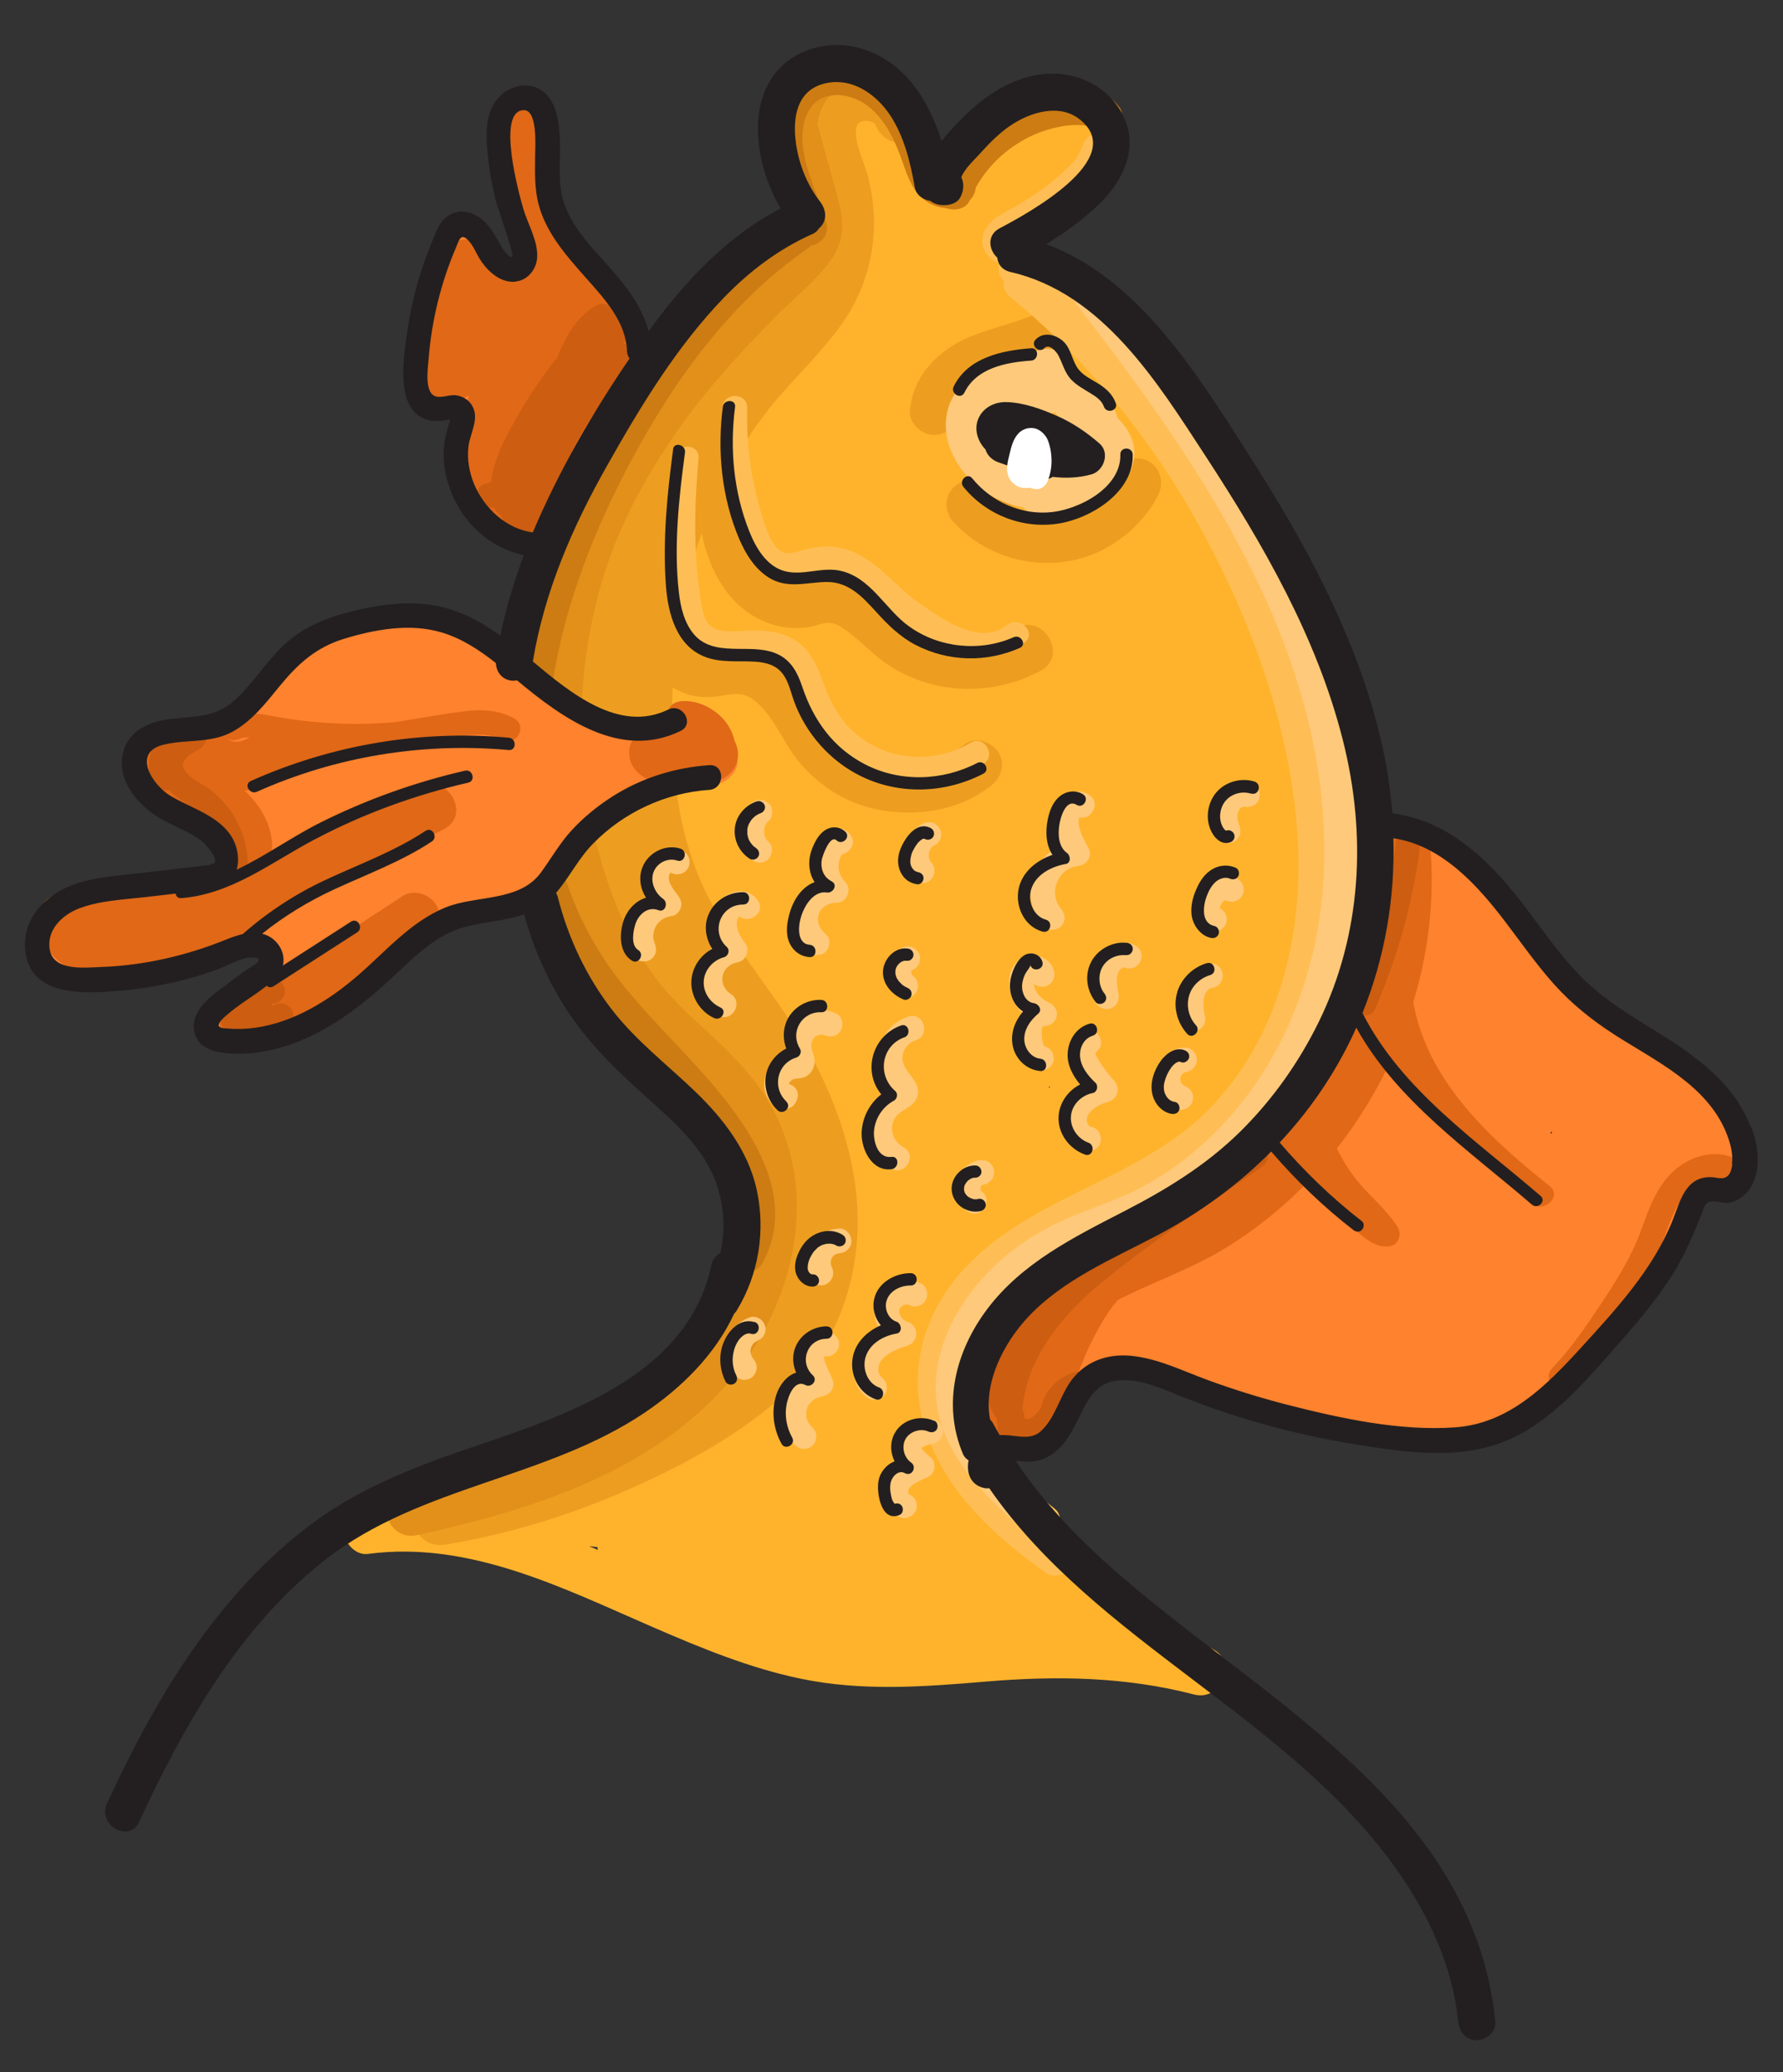 <?xml version="1.0" encoding="UTF-8"?><svg xmlns="http://www.w3.org/2000/svg" viewBox="0 0 180.49 209.76"><rect x="0" y="0" width="180.49" height="209.76" fill="#333333" stroke="none"/><defs><style>.c{fill:#fff;}.d{fill:#ed9e20;}.e{fill:#ffc97b;}.f{fill:#ffb32c;}.g{fill:#ffbe55;}.h{fill:#ff822e;}.i{fill:#cc5d11;}.j{fill:#cc7c12;}.k{fill:#e2901a;}.l{fill:#e06817;}.m{fill:#231f20;}</style></defs><g id="a"/><g id="b"><g><path class="f" d="M135.1,67.16c-.46-.3-.98-.38-1.49-.32-.61-2.15-1.37-4.27-2.33-6.33-.28-.6-.74-.96-1.26-1.12-.3-.67-.61-1.35-.92-2.01-2.85-6.07-6.33-11.83-10.33-17.21-2.2-3.63-4.94-6.92-8.18-9.71-.93-.8-1.99-.81-2.83-.38-.86-.77-1.72-1.53-2.61-2.26-.07-.06-.14-.11-.22-.17-.03-.03-.07-.07-.1-.1-.6-.57-1.21-1.12-1.83-1.66-.07-.09-.14-.18-.2-.28,.63-1,.96-2.19,.82-3.49,2.25-2,4.66-3.83,7.23-5.44,1.36-.86,1.67-2.75,.51-3.93-2.55-2.57-6.2-1.84-9.04-.18-1.5,.88-2.84,2.04-4.21,3.11-.1-.08-.19-.16-.31-.22-1.07-.62-2.87-.34-3.42,.9-.24,.53-.48,1.07-.71,1.6-.23-.41-.45-.83-.69-1.24,.06-.35,.06-.73-.05-1.15-.68-2.62-2.25-4.85-4.42-6.45-.55-.4-1.18-.79-1.86-1.12-.31-.29-.64-.55-1-.76-1.57-.93-3.46-.84-4.77,.47h0c-2.42,1.43-2.33,4.53-1.49,6.86,.2,.55,.42,1.1,.63,1.65,.02,.05,.03,.12,.05,.17,.15,.46,.33,.9,.53,1.33,.5,1.28,.99,2.55,1.49,3.83-2.44,1.16-4.44,3.28-6.27,5.19-2.52,2.63-4.9,5.4-7.13,8.28-4.47,5.77-8.36,11.96-11.53,18.53-1.83,3.79-3.44,7.69-4.81,11.67-.26,.76,0,1.92,.64,2.43,2.06,1.66,4.14,3.26,6.62,4.25,2.51,1.01,5,.92,7.59,.27,1.73-.43,3.36-.88,4.55,.57,1.11,1.35,1.55,3.41,1.44,5.11-.04,.61-.09,.97-.65,1.2-1.04,.41-2.34,.34-3.44,.58-2.16,.48-4.32,1.37-6.15,2.62-1.97,1.35-3.67,3.15-4.78,5.24-.7,.22-1.35,.62-1.87,1.15-1.55,1.55-1.66,3.73-.84,5.67,.58,1.38,1.58,2.56,2.56,3.71,.79,1.67,1.94,3.14,3.42,4.2l.4,.5c.62,1.44,1.79,2.66,2.9,3.79,1.59,1.6,3.21,3.17,4.73,4.83,.21,.22,.41,.45,.61,.68,1.76,3.59,3.57,7.16,5.41,10.7,.88,9.06-6.21,16.48-13.37,20.88-4.87,3-10.14,5.34-15.55,7.18-.49,.17-.91,.46-1.23,.83-.4,.03-.81,.05-1.21,.08-.48,.03-.93,.18-1.32,.42-1.85-.1-3.72-.06-5.57,.18-1.34,.18-2.5,1.02-2.5,2.5,0,1.21,1.15,2.68,2.5,2.5,10.28-1.37,19.76,3.47,28.92,7.44,4.84,2.1,9.77,4.13,14.95,5.2,6.22,1.28,12.41,.81,18.69,.28,7.15-.6,14.1-.5,21.09,1.31,2.69,.7,4.47-3.18,1.93-4.57-2.54-1.39-5.21-2.37-7.95-3.07-.01-.42-.1-.85-.29-1.25-1.25-2.77-3.92-4.32-6.8-4.9-.1-.19-.23-.37-.39-.55-2.26-2.44-4.98-4.58-6.94-7.3-.02-.15-.03-.3-.05-.45,.41-.53,.59-1.24,.36-2.1-.87-3.16-1.84-6.51-1.44-9.83,.39-3.28,2.62-5.55,4.98-7.63,3-2.65,6.24-5,9.48-7.36,.96-.54,1.91-1.09,2.84-1.67,1.6-.99,3.16-2.05,4.68-3.16,.17-.09,.33-.17,.5-.26,3.66-1.9,7.25-3.78,9.67-7.25,1.39-2,2.23-4.29,2.78-6.65,.28-.53,.54-1.07,.78-1.61,2.16-4.87,2.93-10.11,2.55-15.41-.12-1.65-.32-3.3-.58-4.94,.45-1.33,.85-2.67,1.14-4.02,.82-3.83,.53-8.06-3.02-10.4Zm-28.9,42.78s.06,.06,.09,.09c-.03,.04-.07,.08-.1,.12,0-.07,0-.14,.01-.21Zm-29.91-7.46c0,.06,0,.11,.01,.17-.06,0-.12,0-.18,0,.05-.06,.11-.11,.16-.17Zm.25-36c-.03,.39-.05,.77-.06,1.17-.21-.22-.42-.43-.64-.64,.24-.17,.47-.35,.69-.53Zm-9.17,19.27c-.33,.08-.66,.15-.99,.23,.42-.24,.84-.46,1.28-.65-.1,.14-.19,.28-.29,.42Zm-6.89,70.85c0,.09,.02,.19,.04,.28-.29-.12-.59-.25-.88-.37,.28,.03,.56,.05,.84,.09Z"/><path class="f" d="M119.36,122.5c1.2-1.45,2.55-2.75,4.04-3.9l-.51,.39c.33-.25,.67-.5,1.01-.74l-3.42-3.42c-.1,.14-.2,.29-.31,.43l.39-.51c-.43,.55-.91,1.06-1.45,1.51l3.54,3.54,1.35-1.28c.46-.44,.73-1.14,.73-1.77s-.27-1.35-.73-1.77-1.1-.76-1.77-.73-1.27,.26-1.77,.73l-1.35,1.28c-.46,.44-.73,1.14-.73,1.77s.27,1.35,.73,1.77,1.1,.76,1.77,.73l.66-.09c.42-.12,.79-.33,1.1-.64,.84-.7,1.53-1.54,2.15-2.44l.25-.6c.1-.33,.12-.66,.04-1-.07-.52-.29-1.07-.69-1.44-.32-.29-.69-.51-1.1-.64-.55-.18-1.44-.09-1.93,.25-2.06,1.43-3.95,3.1-5.55,5.03-.43,.52-.73,1.06-.73,1.77,0,.61,.27,1.35,.73,1.77s1.1,.76,1.77,.73c.63-.03,1.35-.23,1.77-.73h0Z"/><path class="f" d="M73.31,65.97s-.02,.06-.03,.09c-.06,.25-.08,.5-.1,.75,0,.03,0,.06,0,.09v.02c.02,.2,.06,.48,.09,.68,0,.02,0,.03,0,.05,0,.03,.02,.06,.03,.09,.08,.23,.17,.46,.29,.68,.01,.03,.03,.05,.05,.08,.14,.2,.28,.39,.44,.57,.02,.02,.04,.04,.07,.06,.18,.14,.37,.32,.58,.44s.45,.2,.67,.29c.01,0,.03,.01,.04,.02h.02l.66,.1c.34,.01,.67-.06,.96-.22,.46-.19,.28-.1,.81-.52l.02-.02s.03-.02,.04-.04c.03-.03,.06-.06,.09-.09,.2-.21,.37-.44,.53-.68,.05-.07,.09-.15,.13-.23,.1-.21,.19-.43,.28-.65,0-.02,.02-.04,.02-.06,.02-.04,.03-.09,.04-.13,.1-.33,.12-.66,.04-1-.02-.33-.11-.64-.3-.93-.16-.29-.37-.53-.64-.7-.24-.22-.52-.37-.85-.45l-.66-.09c-.45,0-.87,.12-1.26,.34l-.51,.39c-.31,.31-.52,.68-.64,1.1-.02,.07-.04,.14-.07,.21l.25-.6c-.05,.12-.11,.23-.19,.33l.39-.51c-.08,.1-.16,.18-.26,.26l2.43-.64s-.05-.02-.08-.03l.6,.25s-.08-.04-.12-.07l.51,.39s-.08-.07-.11-.12l.39,.51s-.06-.1-.09-.15l.25,.6c-.02-.05-.04-.11-.05-.17l.09,.66c0-.05,0-.1,0-.15l-.09,.66c0-.05,.02-.1,.04-.15,.1-.33,.12-.66,.04-1-.02-.33-.11-.64-.3-.93-.16-.29-.37-.53-.64-.7-.24-.22-.52-.37-.85-.45l-.66-.09c-.45,0-.87,.12-1.26,.34l-.51,.39c-.31,.31-.52,.68-.64,1.1h0Z"/><path class="d" d="M78.73,22.81c-12.11,12.93-20.9,29.55-21.59,47.51-.34,8.83,1.32,17.72,5,25.76,1.83,4.01,4.24,7.64,7.02,11.04,2.59,3.17,5.39,6.29,6.53,10.31,2.04,7.19-.63,15.78-6.86,20.12-1.11,.77-1.62,2.19-.9,3.42,.64,1.1,2.31,1.67,3.42,.9,6.31-4.39,9.99-11.8,10.01-19.47,0-3.9-.97-7.8-2.93-11.19-2.3-3.97-5.68-7.17-8.24-10.96-9.78-14.52-10.09-33.26-3.88-49.23,3.57-9.18,9.24-17.5,15.96-24.67,2.2-2.35-1.33-5.89-3.54-3.54h0Z"/><path class="d" d="M75.86,26.15c-11.41,10.16-18.98,24.54-21.19,39.63-1.15,7.83-1.02,15.87,.8,23.6,1.03,4.35,2.79,8.47,5.36,12.12s5.47,6.69,8.23,10.02,5.5,7.2,6.48,11.58c.8,3.59,.3,7.73-2.28,10.5-2.19,2.36,1.34,5.9,3.54,3.54,5.79-6.24,4.7-15.44,.73-22.31-4.24-7.34-11.33-12.64-15.04-20.31-3.4-7.02-3.96-15.6-3.42-23.28s2.41-14.71,5.5-21.41c3.54-7.66,8.53-14.53,14.84-20.14,2.41-2.14-1.14-5.67-3.54-3.54h0Z"/><path class="d" d="M80.82,7.87c-1.6,1.45-2.44,3.48-2.45,5.62h5c-.09-1.21,.69-2.18,1.95-2.14l-.66-4.91c-2.56,.6-4.55,2.51-5.52,4.91s-.64,4.97,.7,7.2c.51,.85,1.27,1.72,1.4,2.75s-.33,1.96-.82,2.79c-1.3,2.2-3.31,3.88-5.02,5.75-7.31,7.96-11.82,18.14-14.19,28.6-1.28,5.65-2.16,11.54-2,17.34s1.64,11.38,4.28,16.6c2.43,4.8,5.6,9.16,8.5,13.67s6.03,9.48,6.51,14.89c.51,5.78-2.55,10.98-6.7,14.77-4.63,4.23-10.59,6.74-16.26,9.23-1.24,.54-1.52,2.35-.9,3.42,.75,1.28,2.18,1.44,3.42,.9,9.99-4.38,20.83-9.77,24.53-20.89s-4.19-21.65-9.99-30.5c-2.83-4.32-5.62-8.78-7.11-13.76-1.67-5.63-1.53-11.62-.73-17.39,1.44-10.44,4.79-20.84,10.99-29.45,1.69-2.35,3.69-4.38,5.67-6.47s4.08-4.54,4.65-7.45c.3-1.52,.22-3.05-.35-4.49-.52-1.33-1.6-2.43-2.05-3.77-.53-1.57,.61-3.43,2.32-3.83,2.82-.66,2.09-4.82-.66-4.91-3.82-.13-7.25,3.29-6.95,7.14,.24,3.17,4.99,3.26,5,0,0-.89,.33-1.49,.98-2.08,2.39-2.16-1.15-5.69-3.54-3.54h0Z"/><path class="d" d="M70.66,41.12c-.53,4.12-.46,8.32,.28,12.41,.64,3.57,2.33,7.23,5.67,9.02,1.7,.9,3.55,1.23,5.44,.89,.67-.12,1.39-.47,2.06-.39,.54,.06,1.08,.44,1.52,.75,1.33,.93,2.44,2.16,3.74,3.13s2.92,1.75,4.55,2.22c3.82,1.1,7.94,.62,11.43-1.26,2.83-1.53,.31-5.84-2.52-4.32s-6.63,1.57-9.54-.05c-3.16-1.76-5.21-5.32-9.17-5.47-1.75-.07-3.32,1-4.99,.18-1.43-.7-2.3-2.15-2.78-3.62-1.39-4.24-1.25-9.12-.69-13.49,.17-1.34-1.27-2.5-2.5-2.5-1.49,0-2.33,1.15-2.5,2.5h0Z"/><path class="d" d="M64.95,48.47c-.98,4.49-1.45,9.24-.88,13.81,.52,4.22,3.19,8.61,8.01,8.27,.97-.07,2.06-.43,3.03-.26,.73,.13,1.35,.64,1.85,1.14,1.43,1.42,2.21,3.36,3.38,4.98,2.08,2.86,5.09,4.88,8.59,5.55,3.88,.75,8.09,.1,11.28-2.33,1.07-.82,1.64-2.15,.9-3.42-.62-1.06-2.34-1.72-3.42-.9-4.04,3.07-10.28,2.51-13.28-1.79-2.14-3.07-3.7-6.7-7.56-7.93-.86-.27-1.8-.36-2.7-.3s-1.92,.42-2.83,.27c-1.24-.21-1.83-1.6-2.1-2.68-.52-2.05-.42-4.31-.33-6.4,.1-2.26,.4-4.48,.88-6.69,.69-3.14-4.13-4.48-4.82-1.33h0Z"/><path class="d" d="M104.49,31.93c-2.57,1.07-5.4,1.49-7.82,2.91-1.13,.66-2.14,1.52-2.94,2.56-.96,1.24-1.46,2.57-1.63,4.13-.14,1.3,1.25,2.56,2.5,2.5,1.48-.07,2.35-1.1,2.5-2.5-.02,.21-.09,.53,0,.14,.02-.1,.05-.2,.07-.29,.02-.07,.14-.29,.12-.36,.02,.06-.25,.51-.07,.18,.12-.22,.23-.44,.38-.65,.05-.08,.13-.16,.18-.25-.1,.19-.31,.38-.05,.09,.15-.17,.32-.34,.49-.5,.1-.09,.19-.17,.29-.26,.06-.05,.35-.29,.05-.05-.32,.25,.05-.03,.13-.08,.09-.06,.17-.12,.26-.17,.22-.14,.45-.27,.68-.39s.45-.22,.68-.33c.33-.15-.4,.15-.06,.03,.15-.05,.3-.12,.45-.17,.55-.2,1.1-.37,1.66-.54,1.18-.36,2.36-.7,3.49-1.17,.63-.26,1.14-.54,1.49-1.15,.31-.54,.45-1.33,.25-1.93-.37-1.16-1.78-2.28-3.08-1.75h0Z"/><path class="d" d="M96.54,52.86c2.87,3.14,7.21,4.61,11.4,3.98,3.91-.58,7.48-3.19,9.29-6.7,.62-1.2,.31-2.71-.9-3.42-1.12-.66-2.8-.31-3.42,.9-.17,.33-.35,.66-.56,.97-.11,.17-.23,.35-.36,.51,.16-.21,0-.02-.08,.07-.25,.27-.5,.55-.78,.8-.12,.11-.25,.22-.37,.33-.13,.11-.13,.11,.02,0l-.2,.15c-.31,.21-.62,.42-.95,.6-.14,.08-.29,.16-.44,.23-.12,.06-.51,.24-.2,.11-.68,.28-1.42,.49-2.15,.6,.28-.04,.07,0-.09,0-.17,0-.34,.02-.51,.03-.38,0-.76-.01-1.15-.04-.26-.02,.22,.06-.22-.03-.17-.03-.33-.06-.5-.1-.37-.09-.74-.19-1.1-.32-.11-.04-.54-.2-.23-.07-.16-.07-.31-.14-.46-.22-.34-.17-.67-.36-.99-.57-.53-.35-.91-.68-1.52-1.34-.91-1-2.61-.92-3.54,0-.99,.99-.91,2.54,0,3.54h0Z"/><path class="d" d="M93.42,11.25c-1.96-5.46-10.58-5.32-11.64,.7-.59,3.3,1.41,6.24,1.64,9.47,.21,3-.48,5.73-2.13,8.24s-3.7,4.38-5.59,6.52c-2.03,2.29-3.85,4.77-5.38,7.41-3.05,5.24-5.09,11.08-6.19,17.04-1.16,6.31-1.46,12.84-.67,19.22,.85,6.85,3.17,12.97,7.11,18.64,3.65,5.25,7.6,10.33,9.69,16.46,1.83,5.37,2.29,11.41-.02,16.72-2.8,6.42-9.81,10.19-15.77,13.19-6.5,3.27-13.5,5.46-20.67,6.66l1.93,4.57,13.01-5.66c1.24-.54,1.52-2.35,.9-3.42-.75-1.28-2.18-1.44-3.42-.9l-13.01,5.66c-1.13,.49-1.47,2.1-1.02,3.12,.53,1.21,1.68,1.66,2.95,1.45,6.39-1.06,12.56-2.96,18.48-5.57,5.7-2.51,11.57-5.69,16.14-9.97,4.54-4.25,6.84-10.16,7.05-16.32s-1.83-12.36-4.79-17.79-7.54-10.37-10.42-16.09-3.59-12.05-3.57-18.25c.04-11.36,3.16-23.24,10.68-32.01,2.15-2.5,4.54-4.78,6.46-7.48,2.04-2.86,3.19-6.19,3.3-9.7,.06-1.78-.17-3.61-.61-5.34-.37-1.46-1.37-3.23-1.19-4.77,.02-.18,.13-.43,.16-.56-.06,.29,.22-.16-.04,0,.05-.03,.71-.3,.3-.17,.16-.05,.33-.09,.49-.12-.2,.03-.21,.05-.03,.03,.36-.02,.56,.06,.7,.11,.1,.04,.51,.35,.21,.1,.15,.12,.2,.28,.15,.15,.46,1.27,1.7,2.12,3.08,1.75,1.23-.34,2.2-1.8,1.75-3.08h0Z"/><path class="k" d="M79.61,21.55c-8.89,5.31-15.21,13.9-19.4,23.23-4.76,10.58-7.96,22.61-7.01,34.29,.45,5.51,1.81,10.88,4.24,15.85s6.01,8.81,10.05,12.48c3.79,3.45,7.11,6.97,7.96,12.22,.79,4.88-.58,9.91-3.21,14.03-6.76,10.61-19.8,14.37-31.35,16.92-3.14,.69-1.81,5.51,1.33,4.82,11.07-2.44,22.58-5.94,30.6-14.43,7.34-7.77,10.74-20.08,4.82-29.71-2.84-4.63-7.4-7.67-11.01-11.6s-5.84-8.57-7.18-13.55c-3.03-11.25-.74-23.19,3.15-33.93s9.87-20.51,19.56-26.29c2.76-1.65,.25-5.97-2.52-4.32h0Z"/><path class="k" d="M77.63,12.95l1.95,7.04c.23,.84,.83,2.06,.67,2.95-.12,.68-.88,1.26-1.34,1.71-3.08,2.98-6.14,5.98-8.98,9.19-5.71,6.46-10.52,13.65-13.28,21.87-2.62,7.81-3.41,16.27-2.34,24.44,1.09,8.39,3.89,17.35,9.63,23.76,1.67,1.86,3.56,3.51,5.19,5.42,1.37,1.61,2.49,3.49,3.34,5.43,1.67,3.85,2.3,8.27,1.65,12.42-.21,1.33,.34,2.69,1.75,3.08,1.19,.33,2.86-.4,3.08-1.75,1.33-8.45-1.1-17.03-6.87-23.39-1.48-1.63-3.12-3.1-4.58-4.73s-2.6-3.47-3.58-5.4c-1.89-3.7-3.2-7.7-4.04-11.77-1.65-7.97-1.27-16.35,1-24.16s6.94-15.21,12.47-21.5c1.63-1.86,3.34-3.65,5.08-5.41,1.64-1.65,3.48-3.18,5.01-4.95,.87-1.01,1.55-2.14,1.75-3.47,.21-1.41-.13-2.76-.5-4.12-.73-2.66-1.47-5.32-2.2-7.98-.86-3.1-5.68-1.78-4.82,1.33h0Z"/><path class="k" d="M82.81,14.12c-.09-.69-.09-1.38,0-2.08l-.09,.66c.1-.65,.27-1.28,.52-1.89l-.25,.6c.24-.56,.54-1.1,.9-1.59l-.39,.51c.24-.31,.51-.59,.82-.83l-.51,.39c.2-.14,.4-.26,.63-.36l-.6,.25c.16-.06,.32-.11,.49-.13l-.66,.09c.07,0,.14-.02,.21-.02,.67-.04,1.29-.25,1.77-.73,.43-.43,.76-1.15,.73-1.77-.06-1.28-1.1-2.59-2.5-2.5-1.31,.08-2.42,.59-3.37,1.48-.67,.63-1.23,1.44-1.64,2.26-.85,1.74-1.31,3.72-1.05,5.65,.09,.69,.22,1.25,.73,1.77,.43,.43,1.15,.76,1.77,.73s1.32-.24,1.77-.73c.41-.45,.82-1.13,.73-1.77h0Z"/><path class="j" d="M78.8,22.01l-1.41,.8c-.22,.12-.39,.28-.53,.48-.17,.18-.28,.39-.34,.64-.08,.25-.09,.5-.03,.75,.01,.25,.09,.48,.22,.7l.29,.38c.23,.23,.51,.39,.83,.48l.5,.07c.34,0,.65-.09,.95-.26l1.41-.8c.22-.12,.39-.28,.53-.48,.17-.18,.28-.39,.34-.64,.08-.25,.09-.5,.03-.75-.01-.25-.09-.48-.22-.7l-.29-.38c-.23-.23-.51-.39-.83-.48l-.5-.07c-.34,0-.65,.09-.95,.26h0Z"/><path class="j" d="M79.86,21.93c-6.32,4.34-11.4,10.12-15.54,16.54-4.38,6.79-7.99,14.27-10.3,22.02s-3.12,15.82-1.78,23.78c.65,3.86,1.86,7.63,3.61,11.14s4.16,6.62,6.78,9.53c2.96,3.29,6.21,6.36,8.81,9.95,2.18,3.01,4.51,7.37,2.52,11.03-1.15,2.12,2.08,4.02,3.24,1.89,3.9-7.17-2.01-14.72-6.64-19.83-2.65-2.92-5.49-5.68-7.91-8.8-2.29-2.96-4.08-6.28-5.27-9.83-5.18-15.45,.23-31.94,8.05-45.48,4.16-7.21,9.42-13.95,16.33-18.71,1.98-1.36,.1-4.61-1.89-3.24h0Z"/><path class="j" d="M98.16,18.33c.32-1.2,.66-1.95,1.42-3.02,.52-.73,1.49-1.65,2.32-2.16,2.08-1.3,4.54-1.64,6.82-1.05,.98,.25,2.03-.32,2.31-1.31s-.32-2.06-1.31-2.31c-3.26-.83-6.84-.36-9.71,1.43-2.68,1.68-4.66,4.37-5.46,7.43-.26,.98,.33,2.04,1.31,2.31s2.05-.33,2.31-1.31h0Z"/><path class="j" d="M98.14,20.28c1.11-2.59,2.89-4.61,5.28-6,1.18-.69,2.29-1.12,3.67-1.41,.71-.15,1.15-.21,1.91-.22,.28,0,.59,.02,.7,.04,.06,.01,.45,.06,.26,.05,.1,0,.26,.19,.11,0,.61,.8,1.61,1.23,2.57,.67,.79-.46,1.29-1.76,.67-2.57-1.37-1.78-3.39-2.1-5.51-1.85-1.93,.23-3.75,.77-5.48,1.64-3.24,1.62-5.98,4.43-7.4,7.77-.4,.93-.28,2.01,.67,2.57,.79,.46,2.17,.26,2.57-.67h0Z"/><path class="j" d="M95.94,17.28c-.4,.27,.11-.06,.14,.04,.02,.06-.26-.09-.19,0,.08,.1-.17-.16-.12-.11-.33-.36-.48-.87-.64-1.32-.45-1.3-.93-2.59-1.56-3.82-1.26-2.45-3.17-4.55-5.77-5.58s-5.44-.78-7.56,.94c-2.01,1.62-2.82,4.31-2.76,6.82,.09,3.28,1.67,6.2,2.54,9.3,.65,2.32,4.27,1.33,3.62-1-.71-2.52-2.02-4.94-2.35-7.55-.2-1.61,.02-3.73,1.44-4.78,1.52-1.12,3.81-.53,5.2,.57,1.77,1.4,2.75,3.63,3.47,5.71,.5,1.43,1,2.89,2.28,3.81,1.2,.86,2.91,1.07,4.17,.21,.84-.56,1.21-1.65,.67-2.57-.49-.83-1.72-1.24-2.57-.67h0Z"/><g><path class="h" d="M45.7,40.75c.41,.13,.87,.22,1.13,.42,1.29,.96,.39,4.32,.43,5.67,.07,2.62,1.28,5.27,3.75,6.36,.24,.66,.54,1.3,.9,1.9,1.51,2.46,5.17,.83,4.57-1.93-.1-.44-.13-.88-.14-1.31,.74-1.02,1.36-2.24,2.01-3.24,1.69-2.58,3.37-5.16,5.06-7.74,1.6-2.45,3.58-4.88,1.77-7.82-.64-1.04-1.61-1.83-2.44-2.7-.82-.86-1.59-1.77-2.28-2.74-3.2-4.54-4.96-9.91-4.97-15.47,0-3.22-5.01-3.22-5,0,.01,4.71,1.1,9.32,3.1,13.52-.17,.15-.34,.32-.47,.51-.26,.37-.42,.77-.52,1.2-.12-.05-.25-.09-.37-.15-.82-.43-1.79-.43-2.54,.03l.08-.38c.69-3.13-3.93-4.44-4.82-1.33-.47,1.64-.83,3.32-1.1,5.01-.53,2.41-1.06,4.81-1.59,7.22-.49,2.24,1.83,3.56,3.44,2.98Z"/><path class="h" d="M73.99,74.35c-.38-1.11-1.18-2.03-2.31-2.63-.03-.02-.06-.05-.1-.07v.02c-.2-.1-.39-.2-.6-.27-1.15-.43-2.52,.38-2.95,1.45-.13,.33-.19,.65-.19,.98-.03,0-.06,0-.09,.01-.93,.14-1.86,.28-2.79,.42-2.9-.15-5.68-1-8.17-2.62-3.34-2.17-5.98-5.26-9.44-7.27-3.43-1.99-7.58-2.95-11.38-1.44-3.44,1.37-6.01,4.02-8.51,6.67-2.41,2.57-5.88,6.21-9.8,5.11-2.86-.8-4.16,3-1.93,4.57,1.97,1.39,4.02,2.71,5.93,4.18,.89,.68,2.67,2.15,2.34,3.53-1.42,.65-2.8,1.44-4.15,2.02-1.72,.75-3.33,.98-5.19,.99-1.11,0-2.15,.11-3.14,.39-.48-.25-1.07-.34-1.76-.13-2.64,.81-4.55,2.72-5.44,5.32-.42,1.23,.48,2.8,1.75,3.08,3.96,.86,7.95,.43,11.83-.62,2.95-.79,5.96-1.76,8.81-2.97,.09,.16,.18,.31,.3,.45,.59,.67,1.03,1.55,1.13,2.44,.02,.15,.05,.3,.08,.44-.69,.41-1.39,.83-2.09,1.22-.42,0-.87,.11-1.33,.42-.57,.38-1.13,.76-1.7,1.14-2.69,1.8-.38,5.7,2.52,4.32,3.28-1.57,6.38-3.45,9.33-5.55,1.5-.45,2.83-1.25,3.74-2.56,.44-.09,.86-.29,1.21-.66,1.59-1.67,3.51-2.96,5.73-3.64,1.22-.37,2.48-.59,3.61-1.2,.42-.23,.79-.52,1.14-.83,.09,.07,.16,.13,.26,.19,1.06,.62,2.88,.35,3.42-.9,1.48-3.4,4.09-5.98,7.22-7.9,1.65-1.01,3.39-1.86,5.17-2.6,.9-.37,1.82-.76,2.77-1,.41-.1,.51-.12,.82-.13,.18,0,.53,.1,.34-.05,.81,.63,1.72,.96,2.73,.52,.82-.36,1.65-1.3,1.54-2.28-.11-.93-.35-1.77-.73-2.53Z"/><path class="h" d="M172.51,108.27c-1.55-1.13-3.27-2.01-4.89-3.04-1.69-1.08-3.34-2.22-4.93-3.44-6.08-4.64-11.4-10.34-15.67-16.68-.9-1.33-2.44-1.37-3.52-.73-1.5-1.74-5.06-.39-4.31,2.31,3.36,12.07-6.93,23.03-14.56,30.99-1.92,2-3.94,3.93-6.24,5.48-2.34,1.57-4.89,2.53-7.48,3.58-2.76,1.13-5.4,2.48-7.45,4.71-1.9,2.07-3.34,4.66-3.95,7.41-.27,1.21-.45,2.46-.18,3.64-.14,.4-.2,.82-.14,1.21,.2,1.32,1.18,2.02,2.46,2.17,1.5,.17,2.73-.28,3.84-1.04,.09-.06,.18-.13,.27-.2,.58-.43,1.13-.94,1.65-1.48,.3-.28,.58-.58,.84-.89,1.14-1.26,2.26-2.55,3.54-3.36,1.11-.7,2.36-1.2,3.63-1.43,1.44,.96,3.01,1.65,4.66,2.08,7.49,3.18,15.48,5.21,23.61,5.78,2.45,.17,5.02,.1,7.36-.73,2.3-.81,4.26-2.2,6.1-3.77,3.51-2.98,6.56-6.51,9.13-10.32,1.38-2.05,2.6-4.2,3.65-6.44,.54-1.14,.97-2.33,1.5-3.47,.2-.42,.42-.77,.72-1.12,.01,.01,.02,.02,.04,.03,1.15,.81,2.72,.15,3.42-.9,2.48-3.72,.07-8.05-3.1-10.36Zm-15.6,6.44c.06-.07,.13-.13,.19-.2l-.02,.22c-.05-.01-.11-.01-.17-.02Z"/></g><path class="g" d="M102.06,28.69c8.6,4.6,14.26,12.79,18.82,21.16,5.25,9.64,10.37,19.93,12.3,30.82,.94,5.29,1.02,10.85-.2,16.1s-3.79,10.02-7.34,14.07-7.62,6.98-12.27,9.38-9.6,4.41-13.49,8.01c-4.01,3.72-6.75,9.09-5.54,14.64s5.68,9.23,9.79,12.5c.8,.64,1.87,.76,2.65,0,.66-.65,.79-2.02,0-2.65-3.53-2.81-7.68-6.04-8.78-10.66s1.97-9.09,5.4-11.94c4.05-3.36,9.21-5.14,13.76-7.68s8.74-5.98,12.06-10.06c3.5-4.29,6.11-9.19,7.36-14.6s1.26-10.91,.47-16.35c-1.61-11.17-6.74-21.66-11.94-31.56s-11.38-19.17-21.19-24.41c-2.13-1.14-4.02,2.1-1.89,3.24h0Z"/><path class="g" d="M102.13,29.94c7.89,6.45,14.37,14.41,19.29,23.32,5.2,9.43,9.14,20.17,9.91,30.97,.72,10.13-1.76,20.89-9.15,28.25s-18.78,8.72-25.44,16.96c-3.71,4.59-4.88,10.39-2.82,15.99,2.19,5.95,6.93,10.18,11.96,13.78,.83,.59,2.08,.14,2.57-.67,.56-.94,.15-1.98-.67-2.57-4.28-3.07-8.63-6.8-10.38-11.95-1.63-4.78-.43-9.43,2.98-13.08s8.12-5.9,12.63-8.11c4.73-2.32,9.32-4.88,12.89-8.84,15.13-16.77,9.31-42.19,0-60.3-5.18-10.09-12.32-19.22-21.11-26.41-.79-.65-1.88-.76-2.65,0-.67,.65-.78,2.01,0,2.65h0Z"/><path class="e" d="M109.12,31c12.57,16.25,25.35,34.77,24.93,56.22-.18,8.95-3.01,17.93-8.76,24.89-2.73,3.3-6,6.09-9.79,8.1-2.14,1.13-4.42,1.87-6.65,2.78-2.4,.98-4.59,2.18-6.62,3.8-4.17,3.33-7.65,8.5-7.5,14.02s3.99,9.64,7.83,13.14c1.78,1.62,4.44-1.02,2.65-2.65-3.2-2.92-6.87-6.41-6.73-11.1s3.76-9.06,7.56-11.58c4.06-2.69,8.97-3.63,13.12-6.18,3.72-2.29,6.96-5.29,9.63-8.73,5.64-7.27,8.6-16.21,8.98-25.37,.44-10.5-2.36-20.91-6.75-30.38-4.97-10.73-12.04-20.3-19.25-29.61-.62-.81-1.99-.64-2.65,0-.8,.78-.62,1.86,0,2.65h0Z"/><path class="e" d="M109.69,44.59c.08,.03,.16,.06,.24,.09,.2,.08-.45-.21-.12-.05,.14,.07,.27,.13,.4,.21s.26,.16,.38,.24c.26,.18-.27-.23-.1-.08,.06,.06,.13,.11,.19,.17,.05,.05,.09,.09,.14,.14,.04,.04,.25,.3,.05,.04s0,0,.03,.05c.04,.06,.07,.11,.1,.17s.16,.35,.03,.03-.02-.03,0,.03c.05,.14,.08,.29,.1,.44l-.07-.5c.03,.24,.03,.48,0,.72l.07-.5c-.03,.18-.08,.34-.13,.51,.12-.46,.14-.31,.04-.13l-.04,.07c-.11,.16-.06,.1,.14-.17-.05,.04-.12,.19-.18,.19,.08,0,.39-.27,.08-.08-.19,.12-.4,.21-.6,.3-.92,.41-1.85,.81-2.78,1.22-.4,.18-.75,.72-.86,1.12-.12,.45-.07,1.05,.19,1.44s.64,.75,1.12,.86c.52,.12,.96,.03,1.44-.19,1.04-.46,2.12-.87,3.13-1.39,1.3-.66,1.99-1.91,2.13-3.32,.12-1.26-.4-2.44-1.19-3.39s-1.85-1.47-2.94-1.88c-.92-.34-2.09,.38-2.31,1.31-.24,1.06,.32,1.94,1.31,2.31h0Z"/><path class="e" d="M113.14,42.35c-.36-1.3-1.19-2.35-2.18-3.23-.41-.36-.84-.71-1.25-1.07-.22-.2-.44-.41-.65-.63-.09-.1-.18-.2-.27-.3,.2,.25-.01-.04-.08-.14-.98-1.53-3.5-.97-3.49,.95,0,1.81,.98,3.32,2.23,4.56,.52,.52,1.09,.99,1.6,1.52,.11,.11,.22,.23,.32,.35,.06,.07,.26,.34,.12,.13,.11,.15,.19,.31,.3,.46,.24,.34-.01-.19,.11,.21,.01,.04,.13,.5,.09,.28-.06-.29,0,.52,.02,.24,.01-.19-.06,.26-.07,.31-.09,.38,.1-.08-.11,.25,0,0-.33,.46-.15,.25-.1,.12-.22,.24-.34,.34-.09,.08-.1,.09,0,.02-.08,.06-.17,.12-.25,.17-.14,.09-.29,.17-.44,.25-.44,.24,.18-.03-.3,.13-.19,.06-.39,.13-.58,.18-.33,.09-.66,.16-1,.21-.91,.16-1.79,.35-2.6,.84-.64,.4-1,1.11-.9,1.87,.09,.66,.62,1.45,1.34,1.56,1.06,.16,1.98,.16,3.05,.01,1-.14,1.55-1.42,1.31-2.31-.3-1.08-1.3-1.45-2.31-1.31-.12,.02-.93,0-1.05-.01l.45,3.43c.34-.21,.41-.22,.88-.32,.44-.09,.88-.15,1.32-.24,.88-.19,1.76-.5,2.54-.95,1.68-.97,3.01-2.8,2.95-4.8-.05-1.85-1.15-3.37-2.44-4.6-.56-.54-1.14-1.06-1.67-1.63-.14-.18-.17-.2-.08-.08-.06-.08-.11-.16-.17-.24-.11-.16-.2-.32-.29-.49-.06-.12-.06-.11,0,.02-.03-.09-.06-.18-.08-.27-.03-.09-.05-.18-.06-.27,.03,.19,.04,.16,.03-.07l-3.49,.95c.66,1.03,1.53,1.8,2.46,2.58,.39,.33,.77,.68,1.12,1.05,.12,.12,.21,.25,.05,.04,.08,.1,.15,.21,.21,.32s.13,.22,.18,.34c-.14-.3-.02,0,.02,.14,.27,.98,1.33,1.58,2.31,1.31s1.58-1.33,1.31-2.31h0Z"/><path class="e" d="M106.31,47.83c-.57,.09,.35,0-.22,.02-.18,0-.36,.02-.54,.02-.3,0-.6-.01-.9-.04,.4,.04-.18-.03-.22-.04-.15-.03-.3-.06-.44-.1-.38-.09-.76-.21-1.12-.36,.3,.12-.06-.04-.13-.07-.14-.07-.27-.14-.4-.21-.29-.16-.57-.34-.84-.54s.3,.28-.12-.1c-.13-.12-.27-.24-.4-.37s-.25-.26-.38-.39c-.04-.05-.36-.45-.16-.18-.22-.3-.41-.61-.58-.94-.14-.28-.17-.33-.28-.76,0,0-.11-.63-.07-.29-.01-.12-.02-.25-.02-.38,0-.02,.05-.63,0-.26,.03-.22,.09-.43,.17-.64,.1-.28-.21,.29,.08-.15,0-.01,.36-.47,.14-.23,0-.01,.45-.41,.17-.19,.09-.07,.21-.14,.31-.2,.02-.01,.55-.23,.22-.12,.18-.06,.36-.1,.54-.16,.05-.01,.37-.07,.06-.03,.24-.04,.5-.04,.75-.04,.76,.01,1.44,.2,2.23,.44,1.11,.34,2.28,.73,3.24-.18,.78-.73,.74-1.78,.8-2.77,.02-.37,.07-.74,.05-1.11-.04-.94-.63-1.79-1.55-2.06s-1.75,.11-2.58,.37-1.68,.49-2.5,.8c-1.6,.6-2.96,1.54-3.67,3.14-.75,1.68-.79,3.6-.1,5.31,.76,1.85,2.1,3.25,3.72,4.38,.83,.58,2.08,.15,2.57-.67,.55-.94,.16-1.98-.67-2.57-.04-.02-.4-.29-.27-.19,.1,.08-.16-.13-.18-.16-.22-.19-.43-.38-.63-.59-.47-.49-.53-.57-.85-1.14,0,0-.22-.43-.15-.29,.06,.13-.07-.18-.08-.22-.09-.26-.16-.52-.2-.79,.06,.34,0-.05,0-.13,0-.15,0-.3,0-.45s.02-.24-.01-.04c.02-.15,.06-.29,.09-.44,.03-.11,.07-.23,.1-.34,.09-.28-.2,.33,.05-.12,.06-.1,.12-.2,.17-.3,.16-.28-.05,.03,.08-.11,.28-.3,.65-.54,.94-.65,.59-.24,1.22-.41,1.82-.6l.99-.31,.44-.14,.33-.1c.28-.07,.14-.09-.41-.06l-.83-.48,.12,.09-.48-.83c-.1-.28-.02,.01-.03,.19l-.03,.58-.03,.46-.02,.35c-.04,.41,.08,.17,.34-.69l.83-.48c.14-.04,.58,.12,.35-.05-.08-.06-.24-.08-.33-.11-.26-.08-.52-.17-.78-.24-.48-.14-.97-.26-1.47-.33-1.09-.16-2.14-.19-3.22,.05-2,.46-3.63,1.95-4.17,3.94-1.03,3.82,1.86,7.68,5.24,9.17,1.98,.88,4.01,1.14,6.14,.79,1-.16,1.56-1.4,1.31-2.31-.29-1.06-1.3-1.47-2.31-1.31h0Z"/><path class="g" d="M73.13,41.28c-.11,4.37,.53,8.8,2.05,12.91,.62,1.67,1.47,3.38,3.22,4.07,1.92,.76,3.52-.6,5.45-.46,2.2,.15,3.49,1.74,5,3.11s3.1,2.46,4.77,3.51c3.12,1.95,6.95,3.12,10.11,.61,1.26-1-.52-2.76-1.77-1.77-2.76,2.19-6.58-.6-8.87-2.18-2.67-1.84-4.77-5.02-8.12-5.64-1.64-.31-2.99,.03-4.55,.47-2.03,.57-2.71-1.98-3.2-3.46-1.17-3.61-1.68-7.37-1.59-11.16,.04-1.61-2.46-1.61-2.5,0h0Z"/><path class="g" d="M68.2,46.41c-.4,4.5-.36,9.03,.15,13.51,.19,1.64,.29,3.49,1.39,4.82,1.02,1.24,2.59,1.62,4.13,1.66,1.65,.04,3.63-.45,5.14,.42s1.83,2.85,2.42,4.31c1.22,3.05,3.54,5.59,6.56,6.93,3.72,1.65,8.02,1.33,11.53-.72,1.39-.81,.13-2.97-1.26-2.16-3.64,2.13-8.28,1.9-11.55-.84-1.57-1.32-2.54-2.98-3.24-4.88-.59-1.62-1.2-3.3-2.61-4.39-1.53-1.19-3.48-1.3-5.35-1.22-.93,.04-1.95,.17-2.86-.1-1.07-.33-1.38-1.19-1.57-2.22-.93-4.9-.81-10.18-.37-15.12,.14-1.6-2.36-1.59-2.5,0h0Z"/><path class="g" d="M102.75,24.87c3.81-2.49,7.7-5.2,9.33-9.64,.23-.63-.26-1.37-.87-1.54-.7-.19-1.3,.24-1.54,.87-.62,1.68-1.8,3.17-3.15,4.44-1.53,1.43-3.29,2.57-5.03,3.71-.56,.37-.8,1.11-.45,1.71,.33,.56,1.14,.82,1.71,.45h0Z"/><path class="g" d="M109.73,14.57c-.12,.72-.52,1.25-1.01,1.77-.57,.61-1.18,1.17-1.81,1.71-1.19,1.01-2.5,1.88-3.83,2.68s-3.1,1.43-3.55,3.01c-.52,1.83,1.33,3.4,3.06,3.02,.66-.15,1.05-.91,.87-1.54-.19-.68-.88-1.02-1.54-.87,.24-.05,.02,.1,.02-.02,.03,0,.06,0,.08,.03,.05,.05,.02,.02-.08-.08,.04,.15-.07-.16-.02-.05,.01,.02,.02,.19,.01,.18-.04-.04,.21-.23,.28-.28,.24-.18,.51-.31,.77-.45,1.21-.69,2.4-1.41,3.54-2.21s2.25-1.68,3.26-2.65,2.12-2.14,2.36-3.6c.11-.67-.17-1.35-.87-1.54-.6-.16-1.43,.2-1.54,.87h0Z"/><path class="l" d="M139.72,85.22c1.25,12.59-4.05,25.22-13.6,33.46-2.38,2.05-5.05,3.76-7.88,5.13-3.44,1.66-7.12,2.9-10.3,5.05-3.08,2.09-5.7,4.89-7.47,8.18-1.51,2.79-2.43,7.71,1.76,8.72,4.88,1.17,6.35-5.81,7.8-8.97,1.53-3.33,3.66-6.98,7.33-8.25,1.28-.44,2.12-1.71,1.75-3.08-.34-1.24-1.79-2.19-3.08-1.75-3.37,1.16-5.96,3.45-7.98,6.34-2.16,3.08-3.15,6.67-4.79,10.01-.11,.22-.29,.45-.36,.68-.19,.61-.26-.04,.51,.16,.04,0,.97,.64,.72,.8,.04-.02,.03-.68,.03-.68,.2-1.19,1.32-2.77,2.14-3.86,2.01-2.7,4.75-4.56,7.74-6.02,3.11-1.51,6.37-2.69,9.37-4.43,2.74-1.6,5.3-3.55,7.61-5.73,4.52-4.27,8.07-9.52,10.48-15.24,2.72-6.45,3.93-13.55,3.24-20.53-.13-1.34-1.05-2.5-2.5-2.5-1.25,0-2.63,1.15-2.5,2.5h0Z"/><path class="l" d="M50.74,11.22v.27c-.03,.34,.05,.67,.2,.96,.1,.31,.27,.58,.52,.8,.23,.24,.49,.42,.8,.52,.3,.16,.62,.23,.96,.22l.66-.09c.42-.12,.79-.33,1.1-.64l.39-.51c.23-.39,.34-.81,.34-1.26v-.27c.03-.34-.05-.67-.2-.96-.1-.31-.27-.58-.52-.8-.23-.24-.49-.42-.8-.52-.3-.16-.62-.23-.96-.22l-.66,.09c-.42,.12-.79,.33-1.1,.64l-.39,.51c-.23,.39-.34,.81-.34,1.26h0Z"/><path class="l" d="M51.29,12.46c-.66,4.5-.11,8.91,1.8,13.05,.85,1.86,2.06,3.46,3.26,5.11,.95,1.3,2.05,2.75,2.16,4.42,.15,2.07-1.19,4.06-2.13,5.8l-3.54,6.49c-.23,.42-.5,.83-.72,1.25-.35,.67-.19,.12-.12,.32-.03-.08,1.33,.49,1.22,.6,.07-.07,.16-.77,.21-.92,.68-2.05,1.78-3.95,2.67-5.9,2.09-4.59,3.41-9.79,.83-14.48-1-1.81-4.13-1.52-4.57,.6l-2.14,10.35c-.3,1.45-.59,5.39-2.17,5.93l3.16,2.41c-.22-1.9,.39-3.6,.89-5.4s.79-3.66,.72-5.52c-.13-3.62-1.32-7.2-3.52-10.09-.62-.81-1.4-1.36-2.49-1.19-.91,.14-1.9,.82-2.08,1.79l-1.98,10.64c-.31,1.67,1.13,3.82,3.08,3.08,3.07-1.18,5.35-3.48,6.46-6.6,.53-1.48,.72-3.21,.42-4.76-.35-1.78-2.57-3.28-3.82-4.51-1.79-1.75-4.8,.01-4.18,2.43,.79,3.04,3.14,5.52,6.15,6.43,1.27,.38,2.67,.33,3.92,.54,.31,.05,.94,.12,1.04,.33-.27-.51,.02,1.35-.02,1.09,.51,3.24,4.21,5.31,7.2,3.71s3.3-5.63,1.08-7.93-5.77,1.21-3.54,3.54c-.21-.22,.26,.18,0,.09,0-.06,0-.1,.06-.12-.23,.35-.19,.34,.13-.03,.05,0,.1-.01,.15,0-.32,.02-.39,.01-.21-.03,0,0,.08,.2,.08,.2-.21-.32-.16-1.21-.22-1.53-.1-.56-.27-1.11-.56-1.61-.49-.86-1.26-1.53-2.14-1.95-2.97-1.42-7.25,.06-8.32-4.05l-4.18,2.43,3.13,3.06-.64-1.1c.31,2.21-1.27,4.76-3.33,5.56l3.08,3.08,1.98-10.64-4.57,.6c1.86,2.43,2.9,5.28,2.85,8.36-.06,3.46-2.02,6.61-1.62,10.13,.17,1.49,1.47,2.99,3.16,2.41,3.34-1.15,4.6-4.29,5.27-7.5,.85-4.09,1.69-8.18,2.54-12.27l-4.57,.6c2.21,4.03-.53,8.8-2.27,12.45-.96,2.01-2.26,4.33-2.12,6.64,.16,2.67,2.53,4.69,5.21,3.83,2.43-.78,3.54-3.47,4.66-5.52,1.27-2.32,2.61-4.61,3.78-6.99s1.94-4.87,1.46-7.54c-.39-2.17-1.63-4.06-2.91-5.81-1.51-2.06-2.91-4.09-3.67-6.56s-1.01-4.95-.64-7.43c.2-1.33-.33-2.69-1.75-3.08-1.18-.32-2.88,.4-3.08,1.75h0Z"/><path class="l" d="M16.62,73.08c-1.2,.43-2.02,1.21-2.45,2.41-.28,.8-.27,1.73-.04,2.54,.49,1.78,2.08,2.75,3.65,3.47,.67,.31,1.34,.63,1.98,1.01,.33,.19,.66,.4,.97,.62,.07,.05,.14,.1,.21,.16,.15,.11,.1,.07-.16-.12,.14,.05,.28,.23,.39,.34,.26,.24,.48,.5,.72,.75,.12,.14,.07,.08-.14-.19,.06,.09,.13,.17,.19,.26,.09,.13,.18,.27,.26,.4s.15,.28,.22,.42c.25,.48-.16-.53,0-.01,.11,.36,.2,.7,.25,1.08,.08,.57,.67,1.22,1.15,1.49,.54,.31,1.33,.45,1.93,.25s1.19-.57,1.49-1.15c.34-.64,.35-1.22,.25-1.93-.41-2.97-2.8-5.3-5.29-6.73-1.06-.61-2.25-1-3.28-1.65-.06-.04-.13-.08-.19-.12-.15-.11-.08-.06,.22,.16-.06-.05-.11-.1-.16-.15-.13-.14-.08-.06,.15,.23-.01-.07-.26-.5-.06-.04,.18,.43,.06,.04,.02-.04,.05,.47,.07,.57,.05,.31v-.12c-.07,.45-.09,.57-.05,.37,.01-.06,.03-.11,.05-.17l-.16,.39c.13-.22,.06-.14-.2,.24l.08-.08c-.2,.21-.44,.35-.71,.43,1.23-.44,2.18-1.73,1.75-3.08-.39-1.21-1.76-2.22-3.08-1.75h0Z"/><path class="l" d="M4.08,92.23c-.57,4.22,2.76,6.49,6.62,6.76,3.5,.25,7.11-.49,10.33-1.86,2.99-1.27,5.47-3.2,8.02-5.17,2.22-1.72,4.52-3.4,7.29-4.08,3.12-.77,1.8-5.59-1.33-4.82-5.02,1.24-8.54,4.98-12.72,7.74-2.23,1.47-4.63,2.47-7.26,2.96-1.28,.24-2.6,.31-3.9,.25-.51-.02-1.13-.03-1.61-.24-.33-.14-.56-.6-.61-.22,.18-1.34-.32-2.68-1.75-3.08-1.16-.32-2.89,.4-3.08,1.75h0Z"/><path class="l" d="M8.72,96.87c3.04-1,6.21-1.6,9.29-2.45s6.08-1.79,9.07-2.83c6.11-2.14,12.07-4.71,17.84-7.65,2.87-1.46,.34-5.78-2.52-4.32-5.52,2.82-11.22,5.27-17.08,7.3-2.92,1.01-5.87,1.93-8.85,2.74s-6.1,1.41-9.07,2.39-1.74,5.83,1.33,4.82h0Z"/><path class="l" d="M24.63,105.61c3.57-.08,6.59-2.71,9.44-4.57l9.19-6.01c1.13-.74,1.6-2.21,.9-3.42-.66-1.12-2.29-1.64-3.42-.9l-8.61,5.64c-1.44,.94-2.87,1.88-4.31,2.82-.57,.37-1.14,.72-1.74,1.05-.38,.21-1.09,.39-1.45,.4-1.35,.03-2.5,1.13-2.5,2.5s1.14,2.53,2.5,2.5h0Z"/><path class="l" d="M18.43,77.1c1.02,1.45,2.53,2.61,4.32,2.87,1.03,.15,2.03,.14,3.04-.15,.85-.24,1.68-.64,2.41-1.13,.54-.37,.97-.85,1.15-1.49,.16-.6,.09-1.4-.25-1.93s-.86-1-1.49-1.15-1.37-.12-1.93,.25c-.39,.27-.81,.5-1.24,.68l.6-.25c-.41,.16-.82,.28-1.25,.34l.66-.09c-.34,.04-.68,.04-1.03,0l.66,.09c-.36-.05-.7-.14-1.03-.28l.6,.25c-.33-.14-.64-.32-.93-.53l.51,.39c-.28-.22-.53-.47-.76-.75l.39,.51c-.04-.05-.08-.1-.11-.16-.38-.54-.84-.97-1.49-1.15-.6-.16-1.4-.09-1.93,.25s-1,.86-1.15,1.49-.13,1.38,.25,1.93h0Z"/><path class="l" d="M28.15,77.7c3.88-.71,7.77-1.4,11.67-2.05,1.91-.32,3.82-.63,5.73-.93,1.71-.27,3.65-.73,5.25,.17,1.41,.78,2.67-1.37,1.26-2.16-1.62-.9-3.35-.95-5.15-.72-2.13,.27-4.26,.66-6.38,1.01-4.35,.72-8.7,1.48-13.04,2.27-1.58,.29-.91,2.7,.66,2.41h0Z"/><path class="l" d="M45.36,72.32c-3.84,.79-7.76,1.09-11.68,.89-1.94-.1-3.86-.32-5.77-.67-1.75-.32-3.3-.62-4.99,.11-1.47,.64-.2,2.79,1.26,2.16,.82-.35,1.82-.09,2.64,.07s1.67,.3,2.51,.42c1.86,.26,3.73,.42,5.61,.47,3.72,.09,7.43-.28,11.08-1.03,1.57-.32,.91-2.73-.66-2.41h0Z"/><path class="l" d="M68.83,73.5c.26-.03,.52-.03,.78,0-.29-.02,.16,.04,.22,.05,.11,.03,.21,.07,.32,.1,.14,.05,.14,.05,.01,0,.07,.03,.14,.06,.2,.1,.1,.05,.2,.11,.29,.17,.04,.02,.34,.23,.24,.16s.18,.17,.21,.2c.08,.08,.15,.16,.23,.24,.09,.11,.1,.11,.02,0,.04,.06,.09,.12,.13,.18,.06,.09,.12,.19,.17,.29,.04,.07,.07,.13,.1,.2-.05-.13-.05-.12,0,.01,.03,.11,.06,.22,.1,.32,.09,.26,.03-.21,.02,.11,0,.08-.04,.43,.02,.11-.02,.1-.08,.23-.08,.33-.03,.09-.02,.06,.04-.08-.03,.05-.06,.11-.09,.16,.11-.13,.12-.15,.03-.05l.12-.09c-.12,.07-.1,.06,.07-.02,.19-.02,.21-.02,.07-.02,0,0,.44,.07,.19,.02,.13,.1,.15,.11,.05,0,.1,.13,.11,.13,.03,.01-.14-.21,.04,.19-.04-.08-.04-.12-.07-.24-.1-.36-.01-.06-.08-.45-.03-.13-.19-1.25-.55-2.77-2.02-3.05-.55-.1-1.12,.07-1.41,.57-.27,.46-.21,1.15,.2,1.51,.25,.23,.48,.46,.72,.71,.16,.16,.08,.09,.04,.04,.05,.06,.1,.13,.14,.2s.08,.14,.12,.21c.18,.33-.08-.2,.05,.14,.02,.04,.04,.24,.02,.01,0,.08,0,.16,0,.24,0-.23-.03,.07-.06,.16,.01-.04,.11-.25,0-.05-.04,.07-.14,.14,.03-.03-.04,.04-.08,.09-.13,.14-.03,.03-.23,.19-.09,.08,.12-.09-.2,.11-.25,.14-.03,.02-.23,.11-.08,.04s-.05,.02-.09,.03c-.29,.1-.58,.15-.87,.22,.28-.06-.1,0-.19,.02-.15,.01-.3,.02-.45,.02-.19,0-.37,0-.56,0-.31-.02-.2,0-.49-.08-.2-.05-.22-.07-.34-.13-.03-.02-.19-.13-.04,0-.06-.05-.12-.11-.17-.16,.17,.17-.15-.29-.05-.04-.03-.07-.05-.15-.06-.22,.05,.22,.03-.08,0,.05-.03,.18,0-.2,0,0,0,.1,0,.04,.03-.03-.06,.15-.09,.11,0,.03-.16,.16-.08,.05-.01,.01,.06-.03,.12-.07,.18-.1-.23,.11-.06,.03,0,.02,.07,0,.14-.03,.21-.05-.29,.06,.04,.02,.09,.01,.06,0,.23,.04-.02-.01,.08,.02,.16,.03,.24,.05,.19,.05,.22,.06,.34,.12,.35,.18,.68,.39,1.01,.61,.38,.25,.76,.5,1.23,.56,.64,.09,1.28-.21,1.59-.78,.58-1.06-.2-2.28-1.15-2.79s-1.92-.47-2.86-.06c-.47,.21-.74,.94-.57,1.41,.45,1.3,1.68,2.26,3.1,2.18,.77-.05,1.47-.77,1.21-1.58-.34-1.03-1.18-1.66-2.26-1.73-.94-.06-1.57,1.11-1.08,1.88,.28,.43,.64,.8,1.09,1.04,.6,.31,1.36,.16,1.71-.45,.33-.56,.15-1.4-.45-1.71-.03-.02-.27-.17-.19-.11s-.12-.2,0-.03l-1.08,1.88c-.15-.03-.15-.03,0,.01-.07-.01-.13-.05-.17-.11,.1,.1,.11,.1,.02,0,.07,.13,.07,.13,0,0l1.21-1.58c-.07,0-.15,0-.22,0,.11-.01,.14,.04,0,0-.07-.02-.14-.04-.21-.06,.17,.06,.04,0-.05-.05-.16-.09,.12,.12-.01,0-.05-.05-.11-.1-.16-.16-.12-.13,.08,.14,0-.02-.03-.05-.11-.27-.03-.06l-.57,1.41c-.16,.07-.03,.03,.07,0,.14-.04-.15-.02,0,0,.11,.02,.23,.03,.05-.01,.03,0,.32,.08,.17,.03-.13-.04,.07,.04,.1,.05,.05,.03,.1,.06,.14,.09l-.08-.06,.08,.08-.05-.08c.06,.11,.07,.12,.03,.04-.14-.26-.08-.53,.17-.83l.55-.32c.45-.17,.64,.21,.38,.02-.07-.05-.16-.1-.23-.15-.16-.1-.31-.21-.47-.31-.36-.23-.72-.43-1.12-.6-.76-.32-1.58-.43-2.38-.21-.73,.2-1.41,.68-1.75,1.36-.41,.83-.33,1.85,.18,2.62,.97,1.45,2.77,1.74,4.4,1.57,1.37-.15,2.86-.6,3.61-1.85,.45-.75,.52-1.7,.21-2.51-.33-.87-.96-1.56-1.64-2.18l-1.22,2.09c.14,.03,.24,.1,.06,0s-.12-.09-.04-.02c-.03-.03-.09-.18-.05-.06,.01,.04,.14,.3,.09,.17-.05-.14,0,.03,0,.05,.02,.09,.05,.17,.07,.26,.02,.1,.04,.21,.06,.32,.03,.14,0-.06,0-.08,.02,.14,.04,.29,.06,.43,.03,.23,.08,.46,.15,.68,.21,.64,.55,1.24,1.13,1.6,.63,.4,1.43,.41,2.08,.08,1.14-.58,1.45-2.01,1.26-3.17-.18-1.08-.88-2.14-1.73-2.83-1.06-.85-2.39-1.38-3.76-1.23-.65,.07-1.28,.53-1.25,1.25,.03,.62,.55,1.32,1.25,1.25h0Z"/><path class="l" d="M66.13,77.15c.76,.29,1.59,.42,2.4,.39,.53-.02,1.08-.37,1.21-.92,.12-.51-.06-1.17-.57-1.41s-1.09-.46-1.68-.41c-.81,.07-1.53,.52-1.76,1.34-.21,.74,.09,1.5,.65,1.99,.51,.45,1.12,.67,1.78,.83,1.24,.3,2.56,.46,3.83,.26,1.17-.19,2.29-.93,2.62-2.12,.35-1.27-.25-2.81-1.62-3.14-.63-.15-1.38,.2-1.54,.87s.19,1.37,.87,1.54c.05,0,.09,.02,.14,.04-.18-.08-.23-.1-.15-.05,.08,.05,.04,.02-.12-.1,.03,.03,.06,.06,.09,.1l-.12-.14s.05,.08,.07,.12c-.09-.08-.11-.25-.03-.03s.01-.3,0,0c0,.04,0,.07,0,.11-.01,.14,0,.1,.02-.11-.03,.04-.04,.16-.05,.22-.06,.24,.13-.25,0-.03s.19-.16,.02-.02c-.04,.05-.09,.09-.14,.13,.12-.09,.14-.1,.07-.05-.08,.04-.19,.16-.29,.16l.12-.05c-.06,.02-.12,.04-.18,.06-.09,.03-.19,.05-.28,.07-.06,.01-.13,.02-.19,.03,.15-.02,.18-.03,.09-.02-.21,0-.42,.02-.64,.02-.23,0-.46-.02-.69-.04-.08,0-.17-.02-.25-.03-.14-.02-.16-.02-.08,0,.08,.01,.06,0-.08-.01-.08-.01-.16-.03-.25-.04-.24-.04-.49-.1-.73-.16-.13-.03-.27-.07-.4-.11-.3-.09,.12,.1-.09-.04l-.08-.05c-.12-.08-.11-.07,.02,.04-.04,.03-.27-.35-.04,0-.11-.17,.05,.18,.05,.27,0,.24-.11,.46-.32,.59l-.17,.07c.13-.03,.1-.02-.11,.01,.04,0,.08,0,.12,0,.1,0,.05,0-.13-.02,0-.01,.22,.05,.25,.06,.05,.02,.11,.04,.16,.06-.17-.07-.19-.08-.07-.03l.63-2.33c-.16,0-.31,0-.47,0-.08,0-.16-.01-.23-.02-.24-.02,.06,.03-.07-.01-.33-.08-.64-.15-.96-.27-.61-.24-1.4,.26-1.54,.87-.16,.72,.22,1.28,.87,1.54h0Z"/><path class="l" d="M140.4,100.2c.95,9.32,7.73,16.08,14.7,21.63,1.25,.99,3.03-.77,1.77-1.77-6.35-5.05-13.1-11.29-13.97-19.86-.16-1.59-2.66-1.6-2.5,0h0Z"/><path class="l" d="M140.2,104.55c1.1,2.18,2.32,4.3,3.65,6.36l1.71-1.71c.24,.18-.11-.09-.15-.12-.11-.09-.21-.18-.31-.27-.21-.18-.41-.37-.6-.56-.38-.38-.73-.78-1.06-1.19-.06-.07-.04-.05,.04,.05-.04-.05-.08-.11-.12-.17-.08-.11-.16-.22-.24-.34-.16-.23-.3-.46-.44-.69-.28-.47-.53-.96-.75-1.47l-2.16,1.26,2.58,4.07c.35,.55,1.13,.82,1.71,.45s.82-1.12,.45-1.71l-2.58-4.07c-.35-.55-1.13-.82-1.71-.45-.62,.4-.73,1.07-.45,1.71,.99,2.26,2.59,4.17,4.54,5.65,.42,.32,1.17,.18,1.51-.2,.36-.4,.5-1.04,.2-1.51-1.33-2.05-2.55-4.17-3.65-6.36-.3-.58-1.17-.8-1.71-.45-.6,.39-.76,1.08-.45,1.71h0Z"/><path class="l" d="M132.22,115.27c.75,2.07,1.8,3.97,3.15,5.71,1.24,1.59,2.93,2.84,3.98,4.57l.75-1.84s.22,0,.2,.02c0,0-.26-.15-.28-.17-.18-.12-.36-.25-.53-.38-.33-.25-.64-.51-.95-.78-.67-.59-1.31-1.23-1.9-1.9-1.15-1.31-2.08-2.8-2.83-4.37l-2.16,1.26c1.31,2.17,2.93,4.14,4.83,5.81,.51,.45,1.27,.5,1.77,0,.45-.45,.51-1.32,0-1.77-1.75-1.54-3.24-3.31-4.44-5.3-.35-.58-1.12-.79-1.71-.45-.62,.36-.74,1.1-.45,1.71,.91,1.91,2.12,3.68,3.55,5.24,.68,.74,1.41,1.43,2.2,2.06,.99,.8,2,1.7,3.37,1.43,.79-.16,1.14-1.18,.75-1.84-1.08-1.79-2.74-3.08-4.06-4.68-1.22-1.48-2.18-3.2-2.83-5-.23-.63-.85-1.06-1.54-.87-.61,.17-1.1,.9-.87,1.54h0Z"/><path class="l" d="M175.95,117.41c-2.04-1.09-4.35-.58-6.13,.79-2.02,1.56-2.85,4.01-3.69,6.32-.95,2.62-2.38,4.91-3.91,7.23s-3.14,4.7-5.1,6.76c-1.11,1.16,.65,2.94,1.77,1.77,1.7-1.79,3.16-3.78,4.54-5.83s2.79-4.07,3.87-6.27c1.01-2.04,1.49-4.33,2.62-6.31,.88-1.54,2.88-3.31,4.76-2.31,1.42,.76,2.68-1.4,1.26-2.16h0Z"/><path class="i" d="M139.17,102.17c2.36-5.41,3.9-11.06,4.63-16.91,.08-.67-.63-1.25-1.25-1.25-.75,0-1.17,.58-1.25,1.25-.67,5.38-2.13,10.68-4.29,15.65-.27,.62-.18,1.33,.45,1.71,.53,.32,1.44,.17,1.71-.45h0Z"/><path class="i" d="M106.61,140.41c-.37,.7-1.98,3.98-2.99,3.07-.56-.5-.51-1.5-.46-2.17,.07-.92,.35-1.84,.7-2.7,1.42-3.46,3.87-6.64,6.39-9.37,1.09-1.18-.59-2.87-1.77-1.77-2.54,2.39-4.79,5.09-6.66,8.04-1.64,2.59-2.98,6.33-.29,8.76,1.19,1.08,2.96-.69,1.77-1.77-2.08-1.88,.15-4.99,1.32-6.72,1.62-2.39,3.52-4.57,5.63-6.55l-1.77-1.77c-1.74,1.89-3.32,3.92-4.7,6.08s-2.65,4.37-3.01,6.85c-.33,2.22,.11,5.23,2.77,5.73s4.24-2.61,5.24-4.47c.76-1.42-1.39-2.68-2.16-1.26h0Z"/><path class="i" d="M103.51,144.84c-.58-6.31,3.6-11.44,8.21-15.2,5.1-4.17,10.71-7.78,16.07-11.59,1.3-.92,.05-3.09-1.26-2.16l-9.23,6.56c-2.72,1.93-5.48,3.82-8.03,5.98-4.79,4.07-8.87,9.82-8.27,16.41,.15,1.59,2.65,1.6,2.5,0h0Z"/><path class="i" d="M107.85,142.86c.04-.13,.08-.26,.14-.39l-.13,.3c.12-.27,.27-.53,.45-.77l-.2,.25c.19-.25,.41-.47,.66-.66l-.25,.2c.25-.19,.51-.35,.8-.47l-.3,.13c.17-.07,.35-.13,.53-.17,.3-.07,.59-.31,.75-.57s.22-.66,.13-.96c-.21-.66-.86-1.04-1.54-.87-1.64,.4-2.98,1.72-3.45,3.33-.09,.31-.04,.69,.13,.96,.15,.26,.45,.51,.75,.57,.32,.07,.68,.06,.96-.13s.48-.43,.57-.75h0Z"/><path class="i" d="M25.08,87.78c.06-3.06-1.39-6.02-3.83-7.86-.82-.62-2.16-1.14-2.64-2.09s.98-1.68,1.67-2.07c.85-.48,.81-2.14-.3-2.28-1.57-.21-3.11,.25-4.1,1.55s-1.02,2.92-.39,4.37c.27,.62,1.18,.76,1.71,.45,.64-.37,.72-1.09,.45-1.71-.47-1.06,.49-2.4,1.66-2.25l-.3-2.28c-1.35,.77-2.75,1.8-2.97,3.45s.89,2.88,2.14,3.8c1.14,.83,2.3,1.47,3.11,2.66,.86,1.27,1.31,2.73,1.28,4.26s2.47,1.61,2.5,0h0Z"/><path class="i" d="M23.86,100.93l-.62,.94c-.31,.48-.17,1.12,.2,1.51,.74,.81,1.8,1.23,2.88,1.31s2.15-.32,3-1c.22-.18,.38-.6,.37-.88s-.09-.53-.27-.76c-.38-.49-1.07-.64-1.61-.32-.05,.03-.22,.1-.01,.02s.06-.02,.01-.01-.1,.02-.14,.04c-.18,.05,.16-.03,.16-.02-.02,.04-.23,0-.27,0-.12,.02,.27,.06,.15,.02-.05-.02-.1-.02-.15-.03-.02,0-.11-.02-.11-.04,0,.01,.31,.16,.11,.04-.03-.02-.07-.04-.1-.06-.2-.1,.06,.07,.08,.08-.05,0-.26-.29-.11-.08s-.07-.08-.06-.12c0,0,.09,.31,.06,.13,0-.04-.01-.09-.03-.12,.09,.22,.03,.27,.03,.12,0-.05,.02-.21,0,.01-.03,.25,.04-.07,.05-.13-.03,.26-.11,.22-.03,.1,.02-.03,.05-.07,.06-.11,.06-.13-.21,.22-.06,.08,.03-.03,.06-.06,.09-.09,.13-.15-.21,.12-.09,.06,.03-.02,.07-.04,.1-.06,.13-.08,.11,.04-.11,.04,.03,0,.08-.02,.12-.03,.18-.06-.16,.03-.15,.02,0-.01,.17,0,.19,0v-2.5c-2.36,.05-4.47,1.64-5.2,3.87-.2,.62,.24,1.39,.87,1.54,.69,.16,1.32-.21,1.54-.87,.02-.07,.14-.38,.06-.18-.08,.19-.01,.03,0,0,.02-.05,.05-.1,.08-.16,.09-.18,.2-.34,.31-.5,.08-.13-.19,.22-.05,.06,.03-.04,.06-.07,.09-.11,.07-.08,.14-.16,.21-.23s.15-.15,.23-.21c.04-.03,.07-.06,.11-.09,.16-.14-.19,.13-.06,.05,.16-.11,.33-.22,.5-.32,.09-.05,.19-.09,.28-.14,.14-.07-.25,.1-.11,.04,.05-.02,.11-.04,.16-.06,.19-.07,.38-.12,.57-.16,.05-.01,.12-.03,.17-.03-.03,0-.3,.03-.13,.02,.12,0,.23-.02,.35-.02,.65-.01,1.28-.57,1.25-1.25-.03-.73-.55-1.18-1.25-1.25-1.71-.17-3.1,1.82-2.53,3.39s2.55,2.25,4.01,1.41l-1.51-1.96c.32-.26,.07-.06,0,0-.07,.05-.15,.09-.22,.13-.29,.15,.21-.06,0,0-.08,.03-.16,.06-.25,.08s-.17,.04-.25,.06c-.33,.06,.23-.01,.01,0-.17,0-.34,.02-.52,0-.34-.03,.23,.05,.01,0-.08-.02-.17-.03-.25-.06s-.17-.05-.25-.08c-.31-.11,.19,.1,0,0-.15-.08-.29-.19-.44-.26,.17,.13,.2,.16,.1,.08-.03-.03-.07-.06-.1-.08-.06-.06-.12-.12-.18-.18l.2,1.51,.62-.94c.36-.55,.13-1.41-.45-1.71-.62-.33-1.33-.14-1.71,.45h0Z"/><path class="i" d="M55.29,54.58c.81-6.74,4.1-13.03,9.05-17.65,1.03-.96-.32-2.74-1.51-1.96-5.47,3.56-7.3,9.88-9.86,15.51-.06,.14-.13,.29-.2,.43-.28,.29-.18,.42,.31,.39,.03-.02,0-.66,.02-.77,.17-.86,.57-1.74,.92-2.54,.73-1.65,1.64-3.22,2.64-4.73,2.12-3.2,4.6-6.16,6.98-9.17,.83-1.05-.19-2.72-1.51-1.96-2.95,1.69-5.06,4.45-6.49,7.49-.82,1.74-1.45,3.57-2.03,5.4-.3,.95-.59,1.9-.89,2.85-.17,.53-.3,1.11-.53,1.62-.06,.15-.63,.89-.19,.67,.24,.07,.3-.02,.19-.24-.01-.27,0-.55,.02-.82,.06-.57,.21-1.12,.39-1.66,.31-.93,.76-1.82,1.22-2.69,.86-1.64,1.82-3.23,2.87-4.75s2.24-3.01,3.5-4.41c1.05-1.16,2.9-2.48,1.92-4.23-.34-.6-1.13-.77-1.71-.45-3.12,1.73-3.99,5.44-5.23,8.52-.82,2.04-1.74,4.03-2.74,5.98-.73,1.42-1.52,3.2-3.24,3.55-1.58,.32-.91,2.73,.66,2.41,1.7-.35,2.9-1.6,3.8-3.01,1.11-1.74,1.96-3.7,2.79-5.58s1.54-3.8,2.29-5.71c.62-1.57,1.39-3.15,2.92-4l-1.71-.45c-.27-.49-.72,.33-.99,.61-.36,.39-.72,.78-1.07,1.18-.68,.78-1.33,1.58-1.96,2.4-1.29,1.68-2.47,3.44-3.51,5.28s-2.14,3.79-2.55,5.86c-.3,1.51-.44,3.79,1.3,4.5s2.91-.92,3.43-2.31c.79-2.12,1.33-4.34,2.08-6.48,1.29-3.68,3.21-7.37,6.71-9.37l-1.51-1.96c-4.15,5.25-9.2,10.66-11.09,17.24-.32,1.13-.4,2.55,.46,3.48,.99,1.07,2.53,.73,3.35-.34s1.26-2.6,1.78-3.86c.57-1.36,1.13-2.72,1.76-4.05,1.41-2.96,3.16-5.82,5.96-7.65l-1.51-1.96c-5.47,5.1-8.89,12-9.79,19.41-.19,1.59,2.31,1.58,2.5,0h0Z"/><path class="e" d="M119.59,106.04c-.64,.11-1.29,.49-1.72,.97-.51,.57-.81,1.24-.88,2.01-.06,.64,.14,1.34,.48,1.88,.42,.67,1.01,1.12,1.73,1.4,.28,.11,.71,.02,.96-.13s.51-.45,.57-.75c.07-.32,.06-.68-.13-.96s-.43-.45-.75-.57l-.05-.02,.3,.13c-.15-.06-.29-.15-.42-.24l.25,.2c-.14-.11-.27-.24-.39-.38l.2,.25c-.11-.15-.2-.3-.28-.47l.13,.3c-.07-.17-.12-.34-.15-.52l.04,.33c-.02-.16-.02-.33,0-.49l-.04,.33c.02-.16,.07-.32,.13-.47l-.13,.3c.07-.17,.16-.32,.27-.47l-.2,.25c.11-.14,.24-.27,.38-.39l-.25,.2c.15-.11,.3-.2,.47-.27l-.3,.13c.14-.05,.27-.09,.42-.12,.29-.05,.6-.33,.75-.57,.16-.27,.22-.66,.13-.96s-.29-.59-.57-.75c-.31-.17-.61-.19-.96-.13h0Z"/><path class="e" d="M121.96,102.81c-.05-.24-.09-.48-.12-.72l.04,.33c-.06-.48-.08-.96-.02-1.45l-.04,.33c.02-.16,.05-.32,.1-.47,.01-.05,.03-.1,.05-.15,.07-.2-.03,.03-.05,.09,.03-.11,.11-.24,.17-.33,.03-.04,.06-.09,.09-.13,.15-.22-.13,.15-.04,.05,.08-.08,.15-.17,.24-.24,.16-.15-.25,.17-.06,.04,.04-.03,.08-.06,.13-.08s.09-.05,.13-.07c.19-.11-.29,.1-.08,.03,.12-.04,.23-.06,.36-.08,.29-.04,.61-.34,.75-.57,.16-.27,.22-.66,.13-.96s-.29-.59-.57-.75c-.32-.17-.61-.17-.96-.13-1.08,.15-2.04,1.05-2.46,2.02-.54,1.27-.44,2.57-.18,3.9,.12,.64,.93,1.07,1.54,.87,.69-.22,1-.85,.87-1.54h0Z"/><path class="e" d="M122.59,91.81s-.05,.02-.08,.02l.33-.04c-.05,0-.1,0-.16,0l.33,.04s-.08-.02-.12-.03l.3,.13c-.05-.02-.1-.05-.14-.08l.25,.2c-.06-.04-.11-.09-.15-.15l.2,.25s-.06-.09-.09-.14l.13,.3c-.03-.08-.05-.15-.06-.23l.04,.33c-.01-.1-.01-.21,0-.31l-.04,.33c.04-.29,.14-.57,.25-.83l-.13,.3c.11-.26,.24-.5,.41-.72l-.2,.25c.1-.13,.21-.24,.34-.34l-.25,.2c.12-.09,.25-.17,.39-.23l-.3,.13c.13-.05,.26-.08,.39-.1l-.33,.04c.12-.01,.23-.01,.35,0l-.33-.04c.09,.01,.17,.04,.25,.07l-.3-.13c.05,.02,.11,.05,.16,.08,.28,.16,.65,.21,.96,.13,.29-.08,.6-.3,.75-.57,.32-.6,.15-1.36-.45-1.71-1.09-.63-2.53-.29-3.33,.64-.4,.47-.66,.97-.87,1.55-.08,.21-.14,.41-.17,.63-.06,.4-.09,.8,.06,1.19,.18,.46,.45,.84,.87,1.09s.95,.33,1.41,.19c.31-.09,.58-.3,.75-.57s.22-.66,.13-.96c-.2-.63-.87-1.08-1.54-.87h0Z"/><path class="e" d="M126.61,79.21c-1.32-.32-2.65,.34-3.34,1.48s-.61,2.56-.16,3.74c.12,.31,.28,.57,.57,.75,.27,.16,.66,.22,.96,.13s.59-.29,.75-.57,.24-.65,.13-.96c-.12-.33-.22-.66-.27-1l.04,.33c-.04-.3-.04-.6,0-.9l-.04,.33c.03-.21,.09-.42,.17-.61l-.13,.3c.07-.16,.16-.31,.27-.45l-.2,.25c.11-.14,.24-.26,.38-.37l-.25,.2c.13-.09,.26-.17,.41-.24l-.3,.13c.14-.06,.29-.1,.44-.13l-.33,.04c.14-.02,.27-.02,.41,0l-.33-.04c.05,0,.1,.02,.15,.03,.63,.16,1.38-.2,1.54-.87s-.19-1.37-.87-1.54h0Z"/><path class="e" d="M110.2,80.43c-1.67-.98-3.24,.49-3.47,2.13s.5,3.12,1.28,4.49l1.08-1.88c-1.89,.2-3.59,1.28-4.37,3.05-.82,1.88-.4,4.01,.92,5.54,.44,.51,1.32,.45,1.77,0,.51-.51,.44-1.25,0-1.77-1.33-1.54-.36-4.11,1.68-4.32,.92-.1,1.58-.99,1.08-1.88-.38-.68-.79-1.38-.94-2.16-.06-.28-.07-.57,0-.85,.11-.5,.09,.02-.28-.19,1.39,.82,2.65-1.34,1.26-2.16h0Z"/><path class="e" d="M106.69,98.28c-.24-1.02-1.28-1.65-2.3-1.56-1.16,.1-2.02,1-2.2,2.14-.34,2.22,1.21,4.19,3.2,4.96l.66-2.41c-3.83-.75-4.12,5.93-.96,6.91,.64,.2,1.36-.24,1.54-.87,.18-.67-.23-1.34-.87-1.54-.2-.06,0-.02,0,0-.1-.07-.12-.08-.04-.03,.06,.04,.06,.04,0,0-.12-.13,.09,.16,0,0-.04-.06-.07-.13-.11-.19-.06-.11,.03,.14-.02-.07-.02-.08-.04-.15-.06-.23s-.03-.16-.05-.23c.04,.18,0,.01,0-.08-.03-.35-.06-.76,.02-1.03,0,.02,.07-.21,.04-.13,.02-.05,.12-.15,.04-.06s.07-.02,.02-.03c-.06,0-.13,.02-.2,0,.66,.13,1.35-.19,1.54-.87s-.24-1.29-.87-1.54c.18,.07-.14-.07-.18-.09-.11-.06-.23-.13-.33-.21,.14,.1-.15-.13-.15-.13-.1-.09-.18-.18-.27-.28-.22-.24,.05,.12-.12-.16-.07-.11-.13-.22-.19-.34-.15-.29,.02,.13-.07-.18-.04-.13-.07-.25-.1-.38,.04,.21,0-.15,0-.18-.03-.25-.02,.09,.01-.17l.03-.12c-.05,.11-.04,.09,.03-.04-.17,.16,.26-.16-.05,.05l-.12,.05c.14-.03,.12-.04-.05,0,.21,.08-.13-.04,0-.02,.23,.04,.07,.04-.05-.05-.09-.07-.22-.41-.17-.2,.15,.66,.91,1.05,1.54,.87,.67-.19,1.03-.88,.87-1.54h0Z"/><path class="e" d="M114.68,95.57c-1.35-.52-2.85,.34-3.56,1.48-.78,1.26-.58,2.81-.31,4.18,.13,.64,.93,1.07,1.54,.87,.68-.22,1.01-.85,.87-1.54-.05-.27-.1-.53-.14-.8l.04,.33c-.06-.46-.09-.92-.03-1.38l-.04,.33c.04-.26,.1-.51,.2-.75l-.13,.3c.05-.12,.12-.24,.19-.36s.16-.13-.06,.07c.05-.04,.09-.1,.14-.15s.1-.09,.15-.14c.15-.14-.26,.17-.07,.06,.12-.07,.23-.14,.35-.19l-.3,.13c.14-.06,.28-.09,.43-.12l-.33,.04c.13-.01,.25-.02,.38,0l-.33-.04c.11,.02,.22,.05,.32,.09,.29,.11,.71,.02,.96-.13s.51-.45,.57-.75c.07-.32,.06-.68-.13-.96s-.43-.45-.75-.57h0Z"/><path class="e" d="M109.58,104.38c-1.32,.8-1.43,2.39-.82,3.68,.54,1.13,1.42,2.17,2.25,3.1l.55-2.09c-1.66,.52-3.53,1.55-3.95,3.39-.37,1.64,.45,3.7,2.25,4.03,.66,.12,1.35-.18,1.54-.87,.17-.61-.21-1.41-.87-1.54-.08-.02-.32-.1-.13,0-.09-.04-.25-.19-.1-.05-.04-.04-.21-.28-.09-.08-.01-.02-.18-.34-.08-.1-.05-.11-.07-.22-.1-.33-.08-.27-.03,.15-.01-.13,0-.03,.03-.4-.01-.13,.02-.11,.05-.23,.09-.34-.08,.22,.07-.12,.1-.16,.1-.17,0-.04,.14-.19,.17-.19,.37-.35,.5-.44,.5-.32,.85-.46,1.4-.63,.93-.29,1.18-1.38,.55-2.09-.53-.59-1.01-1.21-1.44-1.88-.18-.27-.39-.56-.45-.88,0-.01,0-.27,0-.12-.06,.08-.05,.06,.03-.07-.02,.04-.04,.07-.07,.09,1.38-.83,.12-2.99-1.26-2.16h0Z"/><path class="e" d="M99.06,117.44c-.52,.09-1.01,.39-1.4,.74s-.67,.84-.81,1.34-.13,1.1,.03,1.61,.45,1.01,.87,1.35c.27,.21,.53,.37,.88,.37,.31,0,.67-.14,.88-.37s.38-.55,.37-.88c-.01-.31-.11-.68-.37-.88-.1-.08-.19-.17-.27-.27l.2,.25c-.1-.13-.17-.26-.23-.4l.13,.3c-.06-.15-.1-.3-.12-.45l.04,.33c-.02-.14-.02-.28,0-.42l-.04,.33c.02-.14,.06-.27,.11-.4l-.13,.3c.06-.13,.13-.25,.21-.36l-.2,.25c.1-.12,.2-.23,.33-.32l-.25,.2c.11-.08,.23-.15,.36-.21l-.3,.13c.12-.05,.23-.08,.36-.11,.29-.05,.6-.33,.75-.57,.16-.27,.22-.66,.13-.96s-.29-.59-.57-.75c-.31-.16-.62-.19-.96-.13h0Z"/><path class="e" d="M92.02,102.89c-1.53,.45-2.7,1.73-3.04,3.29-.17,.77-.14,1.58,.14,2.32,.17,.44,.39,.84,.66,1.23,.22,.32,.63,.72,.71,1.1v-.66c.04-.25,.23-.16-.04-.09-.2,.05-.4,.21-.57,.32-.36,.24-.68,.52-.96,.86-.61,.74-.99,1.6-1.1,2.56-.2,1.82,.82,3.6,2.4,4.48,1.41,.78,2.67-1.37,1.26-2.16-.97-.54-1.48-1.68-1.01-2.74,.52-1.17,2.08-1.19,2.41-2.49,.38-1.49-1.4-2.31-1.52-3.65-.08-.84,.49-1.72,1.31-1.96,1.54-.46,.88-2.87-.66-2.41h0Z"/><path class="e" d="M92.33,98.67s-.07-.05-.1-.07l.25,.2c-.11-.08-.2-.18-.29-.29l.2,.25c-.08-.11-.15-.23-.21-.35l.13,.3c-.06-.14-.1-.28-.12-.43l.04,.33c-.01-.12-.01-.24,0-.36l-.04,.33c.02-.15,.06-.28,.12-.42l-.13,.3c.05-.12,.12-.23,.2-.34l-.2,.25c.08-.1,.18-.2,.28-.28l-.25,.2c.1-.07,.2-.13,.31-.18,.27-.13,.5-.47,.57-.75,.08-.3,.05-.7-.13-.96s-.43-.5-.75-.57l-.33-.04c-.23,0-.44,.06-.63,.17-.45,.21-.8,.58-1.08,.98s-.41,.9-.45,1.39,.11,1,.33,1.44,.6,.81,1.01,1.08c.26,.17,.66,.21,.96,.13s.6-.3,.75-.57c.33-.62,.14-1.33-.45-1.71h0Z"/><path class="e" d="M93.39,83.4c-.93,.43-1.63,1.44-1.8,2.44-.2,1.15,.04,2.34,.88,3.19,.46,.47,1.31,.49,1.77,0s.49-1.27,0-1.77c-.06-.06-.12-.13-.17-.2l.2,.25c-.1-.14-.19-.29-.25-.45l.13,.3c-.08-.19-.12-.38-.15-.58l.04,.33c-.03-.22-.02-.43,0-.65l-.04,.33c.03-.23,.09-.45,.18-.67l-.13,.3c.08-.19,.18-.36,.3-.52l-.2,.25c.12-.15,.24-.28,.39-.39l-.25,.2c.12-.09,.24-.16,.37-.22,.27-.12,.5-.47,.57-.75,.08-.3,.05-.7-.13-.96s-.43-.5-.75-.57c-.35-.08-.64-.02-.96,.13h0Z"/><path class="e" d="M85.96,84.35c-1.67-1.61-3.23,.99-3.47,2.45s.17,3.11,1.3,4.21l.88-2.13c-1.83-.05-3.54,1.13-4.15,2.85-.56,1.59,0,3.54,1.3,4.59,.52,.42,1.25,.51,1.77,0,.44-.44,.53-1.34,0-1.77-.67-.54-.95-1.28-.71-2.02s1.04-1.17,1.78-1.15c1.08,.03,1.65-1.39,.88-2.13-.9-.87-.87-2.38,.08-3.24l-.88,.37h-.09l-.55-.33,.09,.09c1.16,1.12,2.93-.65,1.77-1.77h0Z"/><path class="e" d="M76.04,81.34c-1.59,1.4-1.6,4.2-.03,5.62,.49,.44,1.29,.52,1.77,0,.44-.48,.52-1.3,0-1.77-.11-.1-.21-.21-.3-.32l.2,.25c-.12-.16-.21-.33-.29-.51l.13,.3c-.1-.23-.16-.46-.19-.71l.04,.33c-.03-.25-.03-.49,0-.74l-.04,.33c.03-.24,.1-.48,.19-.71l-.13,.3c.08-.2,.19-.38,.32-.55l-.2,.25c.09-.12,.19-.22,.3-.32,.49-.43,.48-1.33,0-1.77-.53-.48-1.24-.46-1.77,0h0Z"/><path class="e" d="M76.74,91.2c-1.08-1.69-3.44-1.02-4.24,.57-.85,1.71-.24,3.58,.82,5.05l.75-1.84c-1.63,.28-3.07,1.68-3.37,3.31-.32,1.76,.48,3.53,2,4.47,1.37,.85,2.63-1.31,1.26-2.16-.14-.09-.28-.19-.44-.39-.05-.06-.22-.33-.3-.51,.05,.13-.11-.49-.09-.31-.02-.14-.02-.28-.01-.42,0-.18,0-.05,.02-.15,.18-.8,.75-1.28,1.59-1.43,.75-.13,1.19-1.22,.75-1.84-.26-.36-.54-.75-.71-1.16-.16-.39-.22-.72-.18-1.05,.03-.25,.13-.55,.33-.68-.14,.09,.02,0,.05,0-.1-.01-.05,.01,.05,.01-.05,0-.26-.03-.15,0,.1,.03,.07,0-.09-.07-.09-.03-.15-.08-.2-.16,.86,1.35,3.03,.1,2.16-1.26h0Z"/><path class="e" d="M69.19,86.16c-1.54-.86-3.42,.1-3.87,1.74s.52,3.2,1.53,4.48l.55-2.09c-1.29,.19-2.49,1.04-3.15,2.16-.78,1.33-.74,2.87-.15,4.26,.27,.62,1.18,.76,1.71,.45,.64-.38,.72-1.09,.45-1.71-.24-.55-.14-1.28,.22-1.84,.13-.2,.39-.44,.59-.56,.08-.05,.15-.09,.23-.13,.08-.04,.08-.04,0-.01l.12-.05c.21-.07,.42-.12,.64-.15,.42-.06,.77-.49,.87-.87,.13-.47-.04-.85-.32-1.22-.21-.26-.47-.62-.66-.96s-.24-.54-.25-.87c0-.04,.02-.21,0-.08,.01-.09,.04-.18,.07-.26-.07,.17,.12-.18,.03-.04-.07,.11,.14-.09,.02-.02-.12,.07,.14-.08,.17-.09-.18,.07,.02,0,.03,.02l-.11,.02c.13,0,.15,0,.06,0-.06,0-.26-.12-.04,0,.59,.33,1.37,.14,1.71-.45s.14-1.38-.45-1.71h0Z"/><path class="e" d="M78.65,110.05l.15-.11,.63-.17c.2,.02,.37,.1,.52,.24l-.07-.07c.09,.12,.1,.12,.02,0-.05-.11-.06-.12-.02-.04,.07,.22-.04-.32-.02-.08s0-.33,0-.08c0,.16,.05-.18,.07-.24-.07,.21,0,.01,.07-.07-.12,.18,.03,0,.09-.07-.15,.15,.03,0,.1-.06,.19-.14-.15,.02,.1-.05,.11-.03,.21-.06,.32-.08-.29,.05,.06,.01,.1,0,.18-.02,.37-.03,.54-.08,.85-.24,1.31-1.08,1.19-1.93-.04-.26-.11-.49-.2-.73-.04-.1-.07-.2-.09-.31-.01-.05-.02-.11-.03-.16,.02,.15,.02,.16,.01,.01,0-.11,0-.22,0-.32,0,.22,0,.02,.02-.09s.06-.21,.1-.31c-.1,.26,.04-.05,.06-.08,.14-.26-.15,.12,.06-.09,.07-.08,.14-.15,.23-.21-.21,.17,.04,0,.09-.03,.22-.15-.15,.02,.08-.04,.1-.03,.2-.05,.3-.08-.29,.06,0,0,.08,0,.07,0,.14,0,.2,.01-.15-.02-.17-.02-.08,0,.06,.02,.4,.16,.13,.03,.59,.28,1.38,.18,1.71-.45,.3-.56,.18-1.41-.45-1.71-1.08-.52-2.35-.51-3.38,.14s-1.64,1.83-1.67,3.06c-.01,.54,.12,1.04,.29,1.54,.02,.04,.04,.18,.06,.21-.11-.12,.23-.53,.19-.46l.2-.33,.33-.09s-.15,0-.16,.01c-.31,.02-.62,.05-.92,.15-1.25,.42-2.14,1.45-2.24,2.78-.05,.73,.22,1.44,.68,1.99,.54,.67,1.76,.97,2.37,.2,.4-.51,.54-1.27,0-1.77-.45-.41-1.34-.55-1.77,0h0Z"/><path class="e" d="M75.9,133.34c-.56,.22-1.07,.51-1.47,.97s-.7,.96-.85,1.55c-.31,1.23,.05,2.51,.89,3.44,.44,.49,1.33,.48,1.77,0,.48-.52,.47-1.25,0-1.77-.04-.04-.08-.09-.12-.14l.2,.25c-.14-.18-.24-.36-.33-.57l.13,.3c-.08-.21-.14-.41-.17-.63l.04,.33c-.03-.22-.03-.44,0-.66l-.04,.33c.03-.19,.08-.37,.16-.55l-.13,.3c.08-.19,.19-.37,.31-.54l-.2,.25c.13-.17,.28-.31,.44-.44l-.25,.2c.17-.13,.34-.23,.54-.32l-.3,.13,.05-.02c.31-.13,.57-.27,.75-.57,.16-.27,.22-.66,.13-.96s-.29-.59-.57-.75-.66-.25-.96-.13h0Z"/><path class="e" d="M84.94,124.36c-1.17,.05-2.25,.66-2.87,1.66s-.62,2.39-.05,3.46c.31,.58,1.16,.81,1.71,.45,.59-.38,.78-1.09,.45-1.71-.03-.06-.06-.12-.09-.19l.13,.3c-.07-.18-.12-.36-.15-.55l.04,.33c-.03-.21-.03-.41,0-.62l-.04,.33c.03-.19,.07-.37,.15-.55l-.13,.3c.07-.17,.16-.33,.27-.47l-.2,.25c.12-.15,.26-.29,.41-.41l-.25,.2c.16-.12,.32-.21,.5-.29l-.3,.13c.18-.07,.37-.12,.56-.15l-.33,.04c.06,0,.13-.01,.19-.02,.33-.01,.65-.13,.88-.37,.22-.22,.38-.57,.37-.88-.03-.65-.55-1.28-1.25-1.25h0Z"/><path class="e" d="M84,134.82c-1.34-.5-2.78,.57-3.04,1.89-.14,.7-.03,1.43,.23,2.09,.22,.55,.52,1.07,.69,1.64l1.21-1.58c-1.74,.21-3.2,1.26-3.78,2.94-.54,1.55,0,3.4,1.19,4.5,.5,.46,1.28,.49,1.77,0,.46-.46,.5-1.31,0-1.77-.59-.54-.8-1.23-.59-1.93,.1-.32,.24-.55,.59-.85-.11,.09,.09-.07,.13-.09,.1-.06,.19-.12,.29-.17-.14,.07,.2-.07,.21-.07,.04-.01,.39-.08,.2-.06,.78-.09,1.46-.73,1.21-1.58-.22-.73-.67-1.37-.85-2.1-.04-.15-.03-.17-.05-.31-.02-.2-.02-.1,.05-.22-.08,.13-.13,.02,.02,.02-.09,0-.36-.01-.13,.08,.63,.24,1.37-.26,1.54-.87,.19-.7-.24-1.3-.87-1.54h0Z"/><path class="e" d="M89.21,139.33c-.12-.08-.13-.09-.03-.01-.04-.04-.08-.08-.12-.12-.06-.07-.05-.06,.02,.03-.03-.05-.06-.1-.08-.15-.04-.08-.04-.07,.01,.04-.03-.07-.05-.15-.07-.22-.08-.23-.02,.14-.02-.13,0-.12,0-.24,0-.36-.02,.24,.03-.11,.03-.15,.03-.12,.06-.24,.11-.35-.09,.21,.09-.14,.12-.18,.04-.06,.04-.07,0,0,.05-.06,.09-.11,.14-.16,.11-.12,.23-.24,.36-.35,.07-.05,.41-.27,.58-.37,.51-.28,1-.45,1.6-.64,1.17-.38,1.2-2.04,0-2.41-.22-.07-.52-.27-.63-.48-.01-.02-.18-.34-.1-.15-.05-.11-.08-.24-.1-.36,.03,.18,0-.02,0-.1,0-.09,0-.08-.02,.02,.01-.06,.02-.12,.04-.18,.03-.14-.04,.14,.03-.08,.07-.2-.07,.02,.08-.12,.04-.04,.29-.24,.11-.11,.08-.06,.17-.1,.25-.15,.11-.05-.12,.01,.08-.02,.06-.01,.37-.03,.13-.03,.06,0,.12,0,.17,0,.09,0,.08,0-.05,0l.11,.03c-.12-.06-.11-.06,.02,.01,.6,.31,1.36,.16,1.71-.45,.33-.56,.15-1.4-.45-1.71-1.73-.89-3.96,0-4.58,1.87s.7,3.88,2.51,4.44v-2.41c-1.65,.54-3.56,1.32-4.35,2.99s-.52,3.68,1.08,4.71c.57,.36,1.38,.12,1.71-.45,.35-.6,.12-1.34-.45-1.71h0Z"/><path class="e" d="M93.85,143.69c-.64,.13-1.27,.37-1.84,.7s-1.23,.83-1.41,1.53c-.34,1.31,.89,2.64,1.84,3.39l.55-2.09c-1.4,.56-2.9,1.25-3.42,2.8-.48,1.44,.19,3.11,1.66,3.59,.62,.2,1.39-.24,1.54-.87,.16-.69-.21-1.32-.87-1.54-.26-.08,.2,.12,0-.01,.35,.23-.01,.02,.01-.02,.11,.15,.13,.16,.06,.05l-.04-.07c.07,.17,.08,.19,.03,.06l-.02-.08c-.09-.24-.01,.23,0-.02,0-.03-.03-.25,0-.27-.03,.18-.03,.21,0,.07l.02-.09c.02-.06,.03-.11,.05-.17-.07,.15-.08,.18-.03,.1,.01,0,.2-.29,.1-.17-.09,.11,.13-.13,.16-.16,.03-.03,.28-.23,.17-.15s.16-.1,.19-.12c.19-.12,.39-.22,.6-.31,.03-.02,.34-.15,.21-.1-.12,.05,.23-.09,.27-.11,.42-.17,.75-.42,.87-.87,.11-.39,.02-.95-.32-1.22-.3-.24-.58-.5-.83-.79-.02-.03-.18-.24-.07-.08-.05-.07-.09-.13-.14-.2-.05-.08-.1-.18-.16-.26-.03-.06-.04-.07-.01,0,.05,.12,.06,.25,.01,.38-.04,.1-.28,.34-.08,.19,.29-.21-.12,.07,.08-.06,.16-.11,.32-.21,.49-.29,0,0,.29-.14,.2-.1s.21-.07,.21-.07c.2-.07,.41-.12,.61-.16,.64-.13,1.07-.93,.87-1.54-.22-.68-.85-1.01-1.54-.87h0Z"/><g><path class="m" d="M101.06,46.79c.57,.21,1.16,.42,1.74,.61,.61,.31,1.23,.62,1.86,.89,.48,.21,.92,.33,1.44,.19,.16-.04,.31-.12,.46-.21,1.3,.15,2.6,.11,3.91-.25,1.29-.35,1.91-2.19,.83-3.13-1.28-1.11-2.68-2.07-4.23-2.76-1.6-.71-3.41-1.38-5.18-1.43-1.12-.03-2.22,.47-2.76,1.48-.6,1.14-.21,2.44,.63,3.32,.18,.59,.64,1.05,1.28,1.29Z"/><path class="m" d="M126.66,80.32c.77,.24,1.1-.96,.33-1.21-1.29-.4-2.79-.03-3.73,.95-.95,.99-1.26,2.55-.76,3.83,.31,.8,1.04,1.68,2.01,1.38,.32-.1,.53-.43,.44-.77-.09-.32-.45-.54-.77-.44-.03,0-.04,.01-.05,.02,0,0,0,0,0,0-.03,0-.05-.02-.08-.04-.11-.08-.18-.18-.25-.29-.14-.24-.23-.51-.27-.82-.07-.49,.04-1.08,.3-1.54,.57-.99,1.79-1.38,2.83-1.05Z"/><path class="m" d="M120.96,90.34c-.34,.91-.53,1.97-.18,2.91,.3,.81,.95,1.51,1.82,1.69,.33,.07,.68-.1,.77-.44,.09-.31-.1-.7-.44-.77-1.35-.29-1.15-1.99-.8-2.96,.2-.55,.48-1.1,.92-1.5,.36-.32,.96-.55,1.43-.34,.31,.14,.67,.09,.86-.22,.16-.27,.08-.71-.22-.86-.85-.39-1.83-.28-2.6,.26-.77,.54-1.22,1.36-1.55,2.22Z"/><path class="m" d="M119.18,100.42c-.46,1.47-.02,3.11,1,4.23,.54,.59,1.43-.29,.88-.88-.73-.8-1-1.98-.68-3.02,.3-.99,1.14-1.76,2.12-2.05,.77-.22,.44-1.43-.33-1.21-1.41,.41-2.56,1.52-3,2.92Z"/><path class="m" d="M117.79,107.03c-.53,.59-.94,1.38-1.12,2.15-.18,.78-.13,1.6,.26,2.31,.34,.63,.96,1.15,1.68,1.26,.33,.05,.67-.08,.77-.44,.08-.3-.1-.72-.44-.77-.44-.07-.72-.29-.93-.68-.22-.4-.25-.86-.13-1.34,.13-.53,.38-1.06,.71-1.5,.14-.18,.31-.35,.5-.46,.2-.12,.3-.13,.5-.04,.31,.13,.69-.14,.77-.44,.1-.36-.12-.64-.44-.77-.78-.32-1.61,.15-2.13,.73Z"/><path class="m" d="M110.62,104.83c.77-.22,.44-1.43-.33-1.21-1.33,.38-2.13,1.63-2.21,2.97-.07,1.19,.5,2.28,1.26,3.18-1.21,.61-2.09,1.83-2.18,3.21-.11,1.74,1.08,3.32,2.68,3.89,.76,.27,1.09-.94,.33-1.21-1.08-.39-1.86-1.52-1.76-2.68,.1-1.19,1.07-2.11,2.2-2.34,.46-.09,.6-.74,.28-1.04-.75-.71-1.48-1.6-1.56-2.67-.06-.88,.4-1.84,1.29-2.09Z"/><path class="m" d="M114.05,96.67c.34,.04,.62-.31,.62-.62,0-.37-.29-.59-.62-.62-1.4-.15-2.88,.63-3.56,1.87-.73,1.33-.51,2.97,.43,4.14,.21,.26,.66,.22,.88,0,.26-.26,.21-.62,0-.88-.59-.73-.67-1.87-.2-2.69,.49-.85,1.47-1.29,2.44-1.18Z"/><path class="m" d="M107.85,87.47c.58-.1,.54-.86,.15-1.14-.84-.61-.91-1.81-.78-2.75,.1-.74,.64-2.79,1.77-2.11,.69,.41,1.32-.67,.63-1.08-.75-.45-1.68-.33-2.35,.22-.69,.56-1.02,1.45-1.2,2.29-.26,1.25-.21,2.6,.47,3.63-1.61,.55-3.09,1.74-3.43,3.46-.36,1.8,.6,3.81,2.43,4.31,.78,.21,1.11-.99,.33-1.21-1.27-.35-1.86-1.89-1.48-3.09,.47-1.49,2.03-2.28,3.46-2.54Z"/><path class="m" d="M102.5,105.77c.25,1.41,1.38,2.51,2.8,2.64,.8,.08,.8-1.17,0-1.25-.9-.09-1.55-.99-1.61-1.85-.07-1.09,.61-2.03,1.4-2.7,.47-.39,.03-1.01-.44-1.07-.79-.1-1.2-.98-1.19-1.69,0-.43,.13-.86,.31-1.25,.1-.21,.57-.78,.54-.91,.22,.77,1.43,.44,1.21-.33-.22-.78-1.12-1.07-1.81-.68-.74,.43-1.19,1.49-1.38,2.29-.31,1.33,.15,2.73,1.23,3.41-.79,.93-1.28,2.14-1.06,3.37Z"/><path class="m" d="M97.64,122.37c.53,.26,1.12,.35,1.69,.2,.31-.09,.54-.45,.44-.77-.1-.32-.43-.53-.77-.44-.02,0-.06,.02-.1,.03h-.03s-.06,0-.09,0c-.04,0-.09,0-.13,0h-.05c-.1-.03-.19-.05-.29-.09-.02,0-.04-.02-.06-.03-.04-.02-.08-.04-.12-.06-.04-.03-.11-.06-.15-.1,.07,.05,.08,.06,.02,.02-.02-.02-.04-.04-.07-.06-.03-.03-.06-.06-.09-.09-.02-.02-.04-.04-.06-.07h0c-.05-.05-.1-.16-.13-.22,0-.02-.02-.05-.02-.07-.02-.05-.03-.1-.04-.15,0-.01,0-.01,0-.02,0,0,0,0,0-.02,0-.06,0-.12,0-.19,0,0,0,0,0-.01h0c.01-.07,.03-.13,.04-.19,0-.03,.02-.06,.03-.09,.03-.06,.02-.06,0,.02,0-.04,.05-.09,.06-.12,.03-.05,.07-.11,.1-.16h0s0-.02,.03-.04c.04-.04,.07-.08,.11-.12,.01-.01,.07-.06,.09-.08,.08-.05,.16-.1,.24-.15h.02s.03-.02,.04-.03c.04-.01,.09-.03,.13-.04,.03,0,.06-.01,.09-.02h0s.13,0,.16,0c.33,0,.64-.29,.62-.62-.02-.34-.27-.62-.62-.62-1.07-.02-2.06,.78-2.33,1.81-.27,1.03,.28,2.11,1.22,2.58Z"/><path class="m" d="M91.54,105.01c.75-.27,.43-1.48-.33-1.21-2.93,1.05-3.92,4.65-2,6.97-1.2,.93-1.95,2.39-1.99,3.92-.04,1.66,1.05,3.91,3.02,3.66,.79-.1,.8-1.35,0-1.25-1.42,.18-1.89-1.67-1.75-2.77,.16-1.24,.91-2.33,2-2.92,.34-.18,.43-.72,.13-.98-1.84-1.58-1.43-4.58,.92-5.43Z"/><path class="m" d="M90.65,98.24s0-.03,0-.05c.02-.09,.05-.18,.08-.26,.01-.02,.04-.07,.04-.08,.03-.05,.06-.1,.09-.14,.01-.02,.01-.02,.02-.03,0,0,0,0,.02-.02,.04-.04,.07-.08,.11-.12,.03-.03,.07-.06,.1-.09h0s.03-.02,.04-.03c.04-.03,.08-.05,.12-.07,.02-.01,.08-.04,.08-.04,.04-.01,.08-.03,.12-.04,.01,0,.06-.01,.09-.02,.1,0,.19,0,.29,0,.33,.04,.64-.32,.62-.62-.02-.37-.28-.58-.62-.62-1.31-.16-2.43,1.1-2.47,2.34-.04,1.31,.96,2.37,2.11,2.83,.3,.12,.7-.13,.77-.44,.08-.36-.11-.64-.44-.77,.12,.05-.05-.02-.06-.03-.05-.03-.1-.05-.15-.08-.09-.05-.18-.11-.26-.17-.02-.01-.04-.03-.05-.05-.04-.03-.07-.06-.11-.1-.07-.07-.14-.15-.21-.23-.01-.02-.05-.07-.06-.08-.03-.05-.06-.09-.09-.14-.02-.04-.05-.08-.07-.12,0-.02-.02-.03-.02-.05h0c-.03-.1-.07-.2-.09-.3,0-.02-.02-.19-.01-.06,0-.06,0-.11,0-.17,0-.05,0-.09,0-.14Z"/><polygon class="m" points="93.52 84.87 93.53 84.87 93.53 84.87 93.52 84.87"/><path class="m" d="M92.24,86.54c.07-.23,.17-.43,.29-.64,.07-.13,.15-.25,.23-.37,.07-.1,.11-.16,.15-.21,.17-.18,.27-.27,.45-.38,.03-.02,.04-.02,.04-.03,0,0,.02,0,.04,0l.08-.02s0,0,0,0h0s.02,0,.02,0h0s0,0,0,0h.04l.03,.03c.29,.16,.68,.07,.86-.22,.17-.29,.07-.69-.22-.86-1.52-.85-2.82,1.17-3.2,2.39-.22,.71-.19,1.47,.16,2.14,.34,.65,.94,1.05,1.66,1.14,.34,.04,.62-.32,.62-.62,0-.37-.29-.58-.62-.62,.14,.02-.21-.08-.09-.03-.05-.02-.1-.06-.16-.09l-.05-.03s.04,.03,0,0c-.04-.03-.07-.07-.11-.11,0,0-.05-.06-.07-.08-.02-.02-.05-.08-.06-.09-.03-.05-.06-.11-.09-.16,0,0,0-.02-.01-.03-.02-.06-.04-.11-.05-.17-.01-.05-.02-.1-.03-.15h0s0-.03,0-.05c0-.27,.02-.45,.1-.72Z"/><path class="m" d="M83.53,84.03c-.69,.43-1.1,1.28-1.37,2.01-.39,1.08-.31,2.32,.3,3.25-1.27,.47-2.13,1.75-2.52,3.12-.28,.98-.45,2.08-.02,3.04,.38,.83,1.12,1.37,2.03,1.43,.8,.05,.8-1.2,0-1.25-2.2-.14-.67-5.66,1.74-5.29,.64,.1,1.17-.79,.48-1.14-.84-.43-1.14-1.33-.97-2.23,.06-.33,.82-2.52,1.48-1.91,.59,.55,1.48-.34,.88-.88-.57-.53-1.37-.57-2.03-.16Z"/><path class="m" d="M79.6,111.49c-1.47-1.39-.95-3.84,1-4.44,.38-.12,.59-.56,.37-.92-1.03-1.69,.21-3.75,2.17-3.67,.8,.04,.8-1.22,0-1.25-1.31-.06-2.59,.6-3.28,1.71-.6,.96-.66,2.17-.27,3.21-.97,.5-1.72,1.37-2,2.45-.35,1.36,.11,2.84,1.12,3.8,.58,.55,1.47-.33,.88-.88Z"/><path class="m" d="M75.23,91.56c.8,0,.81-1.24,0-1.25-1.52-.02-2.96,.89-3.53,2.31-.46,1.13-.26,2.42,.4,3.42-1.15,.62-1.97,1.76-2.1,3.09-.16,1.62,.82,3.25,2.29,3.92,.73,.33,1.36-.74,.63-1.08-1.03-.47-1.76-1.51-1.68-2.68,.08-1.15,.97-2.11,2.05-2.4,.44-.12,.63-.72,.28-1.04-1.68-1.54-.63-4.31,1.67-4.29Z"/><path class="m" d="M76.62,81.11c-1.14,.38-2.05,1.38-2.22,2.59-.18,1.27,.42,2.54,1.5,3.23,.28,.18,.69,.06,.86-.22,.18-.3,.06-.67-.22-.86-.32-.21-.55-.48-.74-.86-.01-.02-.01-.03-.01-.03l-.02-.05s-.03-.09-.04-.13c-.03-.11-.06-.22-.08-.33v-.04s0,0,0-.03c0-.06,0-.11,0-.17,0-.06,0-.11,0-.17,0,0,0-.07,0-.09,.01-.09,.03-.19,.06-.27,.02-.05,.03-.11,.05-.16,.03-.09,0-.02,.03-.07,.05-.1,.1-.2,.16-.29,.03-.05,.06-.09,.09-.14,0-.01,.06-.08,.02-.03,.12-.15,.32-.33,.41-.4,.08-.06,.17-.11,.26-.16,.14-.08,.12-.06,.25-.11,.32-.11,.53-.43,.44-.77-.09-.31-.45-.54-.77-.44Z"/><path class="m" d="M68.55,87.11c.77,.25,1.1-.96,.33-1.21-1.52-.49-3.23,.39-3.83,1.84-.44,1.06-.23,2.2,.34,3.13-1,.29-1.83,1.16-2.21,2.16-.5,1.34-.57,3.36,.79,4.21,.68,.43,1.31-.65,.63-1.08-.78-.49-.5-1.94-.27-2.65,.33-.98,1.26-1.79,2.32-1.38,.7,.27,1.02-.76,.48-1.14-.84-.59-1.36-1.78-.95-2.77,.37-.9,1.42-1.42,2.35-1.12Z"/><path class="m" d="M85.26,124.97c-1.14-.69-2.59-.36-3.52,.52-.44,.42-.76,.95-.99,1.51-.25,.61-.38,1.34-.15,1.97,.26,.71,.91,1.28,1.69,1.26,.33,0,.64-.28,.62-.62-.01-.33-.27-.63-.62-.62-.03,0-.06,0-.09,0h0s-.05-.01-.08-.02h-.01s-.08-.06-.09-.06c-.04-.03-.07-.06-.1-.1l-.02-.02s-.03-.04-.04-.07c-.01-.02-.05-.12-.06-.13-.02-.05-.03-.11-.04-.16,.01,.06,0-.12,0-.12,0-.3,.06-.53,.17-.83,.01-.03,.02-.05,.02-.05,0,0,0-.01,.02-.04,.03-.07,.06-.13,.1-.2,.06-.12,.13-.24,.21-.36,.03-.05,.06-.09,.1-.14,.01-.01,.07-.08,.08-.09,.1-.11,.2-.21,.31-.31,.02-.02,.03-.03,.03-.03,0,0,.01,0,.04-.02,.05-.04,.1-.07,.16-.1,.06-.04,.13-.07,.2-.11,.03-.01,.06-.03,.09-.04-.05,.02-.04,.02,.03,0,.12-.03,.24-.07,.36-.09,.02,0,.1-.01,.12-.01,.09,0,.17,0,.26,0,.03,0,.04,0,.05,0,0,0,.02,0,.05,.01,.06,.01,.13,.03,.19,.04,.06,.02,.12,.04,.18,.06-.08-.04,.12,.07,.14,.08,.29,.17,.69,.06,.86-.22,.17-.3,.07-.68-.22-.86Z"/><path class="m" d="M88.98,140.44c-1.18-.43-1.7-1.89-1.37-3.04,.4-1.38,1.78-2.18,3.13-2.41,.66-.11,.53-1.03,0-1.21-.84-.28-1.25-1.33-.99-2.14,.33-1.02,1.44-1.53,2.44-1.52,.8,0,.81-1.24,0-1.25-1.59-.01-3.3,.94-3.69,2.58-.23,.97,.05,1.98,.67,2.7-1.37,.58-2.55,1.71-2.84,3.2-.35,1.78,.58,3.66,2.31,4.29,.76,.27,1.08-.93,.33-1.21Z"/><path class="m" d="M83.67,134.25c-1.37,.02-2.65,.84-3.16,2.13-.33,.83-.27,1.76,.08,2.56-.95,.29-1.7,1.27-2.02,2.28-.51,1.64-.28,3.43,.54,4.92,.39,.7,1.47,.07,1.08-.63-.55-.99-.77-2.15-.58-3.27,.13-.79,.77-2.66,1.91-2.05,.61,.32,1.3-.48,.76-.98-1.42-1.32-.58-3.68,1.39-3.7,.8-.01,.81-1.26,0-1.25Z"/><path class="m" d="M76.36,133.82c-1.47-.44-2.65,.89-3.13,2.11-.5,1.26-.39,2.71,.22,3.92,.15,.3,.58,.39,.86,.22,.31-.18,.38-.55,.22-.86-.43-.85-.47-1.83-.17-2.73,.14-.42,.35-.81,.67-1.12,.13-.13,.33-.27,.47-.32,.21-.09,.34-.09,.54-.03,.77,.23,1.1-.97,.33-1.21Z"/><path class="m" d="M94.6,143.83c-1.42-.64-3.23-.18-4.02,1.22-.51,.91-.47,1.98-.02,2.87-.83,.31-1.5,1.12-1.64,2.04-.2,1.22,.31,4.19,2.17,3.37,.31-.14,.38-.59,.22-.86-.16-.28-.45-.34-.73-.26,.02,0,0,.02-.02,0-.03,.01-.07,.01-.1,.03,.05-.02,.08-.03,.1-.03-.02,0-.03-.02-.05-.06-.03-.07-.11-.15-.15-.23-.09-.19-.13-.41-.17-.61-.09-.43-.12-.88-.01-1.31,.15-.57,.78-1.24,1.41-.89,.71,.4,1.28-.63,.63-1.08-.72-.5-.98-1.59-.56-2.36,.42-.77,1.51-1.13,2.31-.77,.31,.14,.67,.09,.86-.22,.16-.27,.08-.72-.22-.86Z"/><path class="m" d="M90.59,152.21s-.01,0-.02,0h.02Z"/><path class="m" d="M96.54,39.12c-.35,.72,.72,1.35,1.08,.63,1.23-2.52,4.23-3.07,6.76-3.25,.8-.06,.8-1.31,0-1.25-2.96,.22-6.4,.94-7.84,3.87Z"/><path class="m" d="M111.14,38.81c-.67-.42-1.46-.78-1.96-1.42-.68-.86-.72-2.08-1.55-2.84-.76-.7-1.99-1-2.79-.19-.57,.57,.32,1.46,.88,.88,.49-.5,1.23,.36,1.43,.76,.44,.85,.64,1.77,1.33,2.47,.54,.55,1.23,.92,1.88,1.32,.55,.34,1.16,.72,1.38,1.36,.26,.76,1.47,.43,1.21-.33-.31-.91-1.01-1.51-1.81-2.02Z"/><path class="m" d="M113.41,46.01c.09,3.31-4.06,5.5-6.89,5.82-3.11,.35-6.15-1.01-8.11-3.42-.51-.62-1.39,.26-.88,.88,2.32,2.85,6.03,4.29,9.66,3.7,3.3-.54,7.58-3.2,7.47-6.98-.02-.8-1.27-.81-1.25,0Z"/><path class="m" d="M25.38,79.06c-.73,.33-.1,1.41,.63,1.08,7.99-3.57,16.78-5.01,25.49-4.22,.8,.07,.8-1.18,0-1.25-8.94-.81-17.93,.72-26.13,4.39Z"/><path class="m" d="M73.17,41.19c-.58,4.47-.12,9.22,1.67,13.39,.65,1.51,1.57,3,2.99,3.89,1.83,1.14,3.73,.5,5.72,.44,2.31-.07,3.73,1.47,5.17,3.06,1.18,1.3,2.4,2.5,3.98,3.32,3.29,1.7,7.17,1.79,10.54,.29,.73-.33,.1-1.4-.63-1.08-3.4,1.5-7.49,1.09-10.53-1.05-2.47-1.74-3.94-5.08-7.13-5.7-1.84-.36-3.72,.55-5.53,.06-1.85-.51-2.92-2.39-3.58-4.05-1.58-3.97-1.98-8.35-1.43-12.57,.1-.8-1.15-.79-1.25,0Z"/><path class="m" d="M68.14,45.49c-.61,4.52-1.07,9.23-.73,13.8,.21,2.8,1.06,6.08,3.96,7.2,1.58,.61,3.3,.39,4.94,.48,.88,.05,1.79,.2,2.49,.78,.96,.81,1.18,2.13,1.59,3.26,1.19,3.24,3.62,6,6.71,7.53,3.93,1.95,8.58,1.78,12.45-.23,.71-.37,.08-1.45-.63-1.08-3.51,1.82-7.81,1.97-11.35,.14-3.22-1.66-5.22-4.46-6.35-7.83-.45-1.35-1.06-2.6-2.39-3.27-1.25-.63-2.72-.58-4.08-.59-1.61-.02-3.28-.11-4.43-1.39-1.04-1.17-1.43-2.82-1.6-4.34-.53-4.62,0-9.55,.62-14.14,.11-.79-1.1-1.13-1.21-.33Z"/><path class="m" d="M177.2,114.02c-1.87-4.86-6.4-7.7-10.64-10.3-2.56-1.56-4.99-3.19-7.04-5.41-2.05-2.21-3.75-4.72-5.59-7.1-3.3-4.26-7.44-8.19-12.98-8.88-.19-2.32-.53-4.64-1.05-6.94-2.38-10.62-7.73-20.37-13.55-29.46-5.15-8.05-11.07-17.73-20.44-21.22,1.9-1.17,3.74-2.48,5.32-4.01,2.29-2.2,3.96-5.39,2.66-8.56-1.2-2.91-4.15-4.67-7.25-4.69-3.38-.02-6.41,1.79-8.78,4.07-.88,.84-1.76,1.77-2.55,2.74-1.32-4.17-3.73-8.05-8.18-9.36-2.45-.72-5.31-.31-7.36,1.25-2.43,1.84-3.24,4.84-3.01,7.79,.19,2.58,.99,4.98,2.27,7.16-5.49,2.84-9.77,7.46-13.37,12.42-.58-2.17-1.88-4.04-3.37-5.79-1.88-2.22-4.27-4.36-5.2-7.2-.63-1.91-.37-3.92-.4-5.89-.03-1.71-.17-3.91-1.48-5.18-1.19-1.15-3.02-.99-4.26-.03-1.4,1.08-1.74,2.88-1.69,4.55,.07,2.1,.42,4.23,.91,6.28,.13,.55,1.93,5.63,1.7,5.73-.44,.2-1.23-1.2-1.39-1.51-.41-.76-.85-1.5-1.48-2.1-1.15-1.07-2.85-1.41-4.05-.19-.61,.62-.91,1.53-1.23,2.32-.44,1.05-.83,2.13-1.17,3.21-.63,2.01-1.08,4.08-1.37,6.17-.36,2.59-1.27,8.17,2.58,8.71,.45,.06,.88,0,1.33-.06,.14-.02,.33-.07,.48-.06-.04,.14-.07,.28-.12,.42-.26,.84-.47,1.67-.52,2.56-.11,1.72,.29,3.44,1.02,4.99,1.37,2.94,3.96,5.06,7.08,5.76-1,2.65-1.82,5.35-2.38,8.13-1.62-1.16-3.34-2.16-5.27-2.73-3.14-.93-6.48-.52-9.61,.23-2.65,.64-5.14,1.63-7.13,3.54-1.76,1.7-3.05,3.83-4.87,5.48-1.88,1.72-3.92,1.65-6.31,1.89-2.25,.23-4.5,1.12-5.03,3.58-.6,2.81,1.68,5.33,3.94,6.6,1.32,.74,2.78,1.27,4.01,2.16,.23,.16,2.09,2.1,1.12,2.35-.11,.03-.21,.07-.3,.12-2.03,.24-4.05,.47-6.08,.71-2.2,.26-4.48,.39-6.64,.94-3.33,.85-6.43,3.46-5.89,7.23,.65,4.53,6.12,4.14,9.53,3.84,2.27-.19,4.53-.57,6.73-1.16,1.05-.28,2.08-.6,3.1-.97,1.03-.37,2.19-1.1,3.28-1.22,.32-.04,1.08-.05,.94,.34-.09,.25-.99,.73-1.24,.91-1.02,.76-2.06,1.51-3.08,2.29-1.25,.96-2.68,2.48-2.12,4.2,.58,1.77,2.66,1.97,4.24,1.99,2.08,.02,4.17-.42,6.09-1.18,3.88-1.52,7.07-4.1,10.07-6.93,1.54-1.45,3.09-2.94,4.97-3.95,1.76-.94,3.7-1.13,5.64-1.47,.79-.14,1.57-.32,2.31-.59,1,3.63,2.56,7.11,4.68,10.22,2.23,3.27,5.04,5.91,7.97,8.53,2.7,2.42,5.64,5.05,6.84,8.58,.78,2.28,.89,4.7,.37,6.99-.43,.19-.77,.58-.9,1.19-2.4,11.45-15.26,15.38-24.87,18.66-5.53,1.89-10.95,4.06-15.66,7.59-4.46,3.34-8.21,7.44-11.45,11.96-3.64,5.07-6.57,10.61-9.19,16.27-1.01,2.18,2.22,4.08,3.24,1.89,4.58-9.88,10.23-19.87,18.99-26.65,9.56-7.4,22.24-8.09,32.16-14.76,3.79-2.55,7.16-5.9,9.08-10.02,.1-.1,.19-.22,.28-.36,2.22-3.65,2.92-8.05,2.01-12.22-.87-3.94-3.37-7.17-6.22-9.92-2.85-2.74-6.01-5.15-8.44-8.3-2.59-3.36-4.42-7.24-5.46-11.34-.04-.18-.11-.33-.19-.47,1.37-1.6,2.27-3.49,3.77-5.01,3.1-3.16,7.32-5.12,11.74-5.42,1.6-.11,1.61-2.61,0-2.5-3.51,.24-6.92,1.31-9.88,3.22-1.46,.94-2.84,2.06-4.02,3.34-1.23,1.33-2.09,2.87-3.15,4.32-2.2,2.99-6.55,2.25-9.67,3.53-3.52,1.45-6.01,4.42-8.83,6.86-2.94,2.54-6.5,4.77-10.42,5.31-.88,.12-1.79,.16-2.68,.08-.25-.02-.91,0-1-.27-.11-.32,.6-.92,.79-1.08,1.24-1.1,2.75-1.94,4.06-2.98,.17,.16,.43,.22,.69,.05l8.47-5.46c.67-.43,.05-1.52-.63-1.08l-6.89,4.44c.2-.88-.09-1.83-.82-2.52-.39-.37-.83-.58-1.28-.7,2.24-1.79,4.68-3.28,7.3-4.49,3.33-1.54,6.8-2.81,9.87-4.84,.67-.44,.04-1.53-.63-1.08-3.17,2.1-6.75,3.38-10.18,4.99-3.03,1.42-5.82,3.25-8.33,5.46-.54,.12-1.07,.31-1.57,.51-4.07,1.66-8.36,2.66-12.76,2.82-1.66,.06-4.85,.46-5.21-1.79-.31-1.95,1.25-3.46,2.91-4.11,2.09-.82,4.46-.91,6.66-1.16l3.18-.37c.04,.27,.23,.49,.58,.46,5.06-.39,9.14-3.65,13.49-5.94,4.91-2.59,10.14-4.5,15.55-5.75,.78-.18,.45-1.39-.33-1.21-5.07,1.17-10,2.93-14.65,5.26-2.8,1.4-5.54,3.37-8.46,4.76,.29-1.01,.11-2.22-.42-3.17-1.27-2.27-4.18-3.04-6.27-4.29-1.82-1.09-3.96-4.37-.75-5.18,2.35-.59,4.72-.11,6.95-1.29,2.03-1.08,3.46-2.97,4.89-4.71,1.82-2.21,3.64-3.86,6.44-4.72,3.14-.96,6.67-1.61,9.88-.66,2.05,.6,3.84,1.79,5.51,3.1,.05,.79,.47,1.5,1.33,1.74,.25,.07,.54,.07,.82,.02,4.57,3.81,10.46,8.1,16.57,5.11,1.44-.71,.18-2.86-1.26-2.16-4.95,2.42-9.91-1.68-13.71-4.86,1.16-7.05,4-13.61,7.5-19.8,3.37-5.98,7.06-12.09,11.86-17.05,2.6-2.69,5.56-4.92,9-6.45,.26-.12,.46-.31,.61-.55,.03-.03,.07-.05,.09-.07,.79-.79,.62-1.85,0-2.65-1.28-1.65-2.1-3.71-2.41-5.77-.27-1.81-.18-3.98,1.13-5.24,1.08-1.04,2.86-1.29,4.31-.89,1.68,.47,3.11,1.72,4.08,3.18,1.44,2.19,2.04,4.77,2.5,7.32,.13,.74,.83,1.24,1.56,1.34,.25,.2,.56,.35,.97,.41,.75,.11,1.77-.06,2.12-.86l.04-.09c.27-.61,.29-1.29,.01-1.84,.34-.89,1.29-1.73,1.85-2.36,.96-1.06,1.97-2.11,3.17-2.91,2.01-1.34,4.96-2.25,7.04-.54,4.83,3.97-5.44,9.53-8.18,10.97-1.32,.69-1.1,2.19-.24,2.97,.07,.66,.48,1.25,1.33,1.45,9.31,2.12,14.9,11.19,19.76,18.64,5.82,8.92,11.28,18.37,13.9,28.77,2.41,9.53,1.92,19.58-2.44,28.49-2.02,4.12-4.69,7.89-7.95,11.11-3.48,3.43-7.52,5.89-11.84,8.11-5.05,2.6-10.28,5.21-13.77,9.85-3.21,4.26-4.59,9.67-2.45,14.7,.12,.27,.32,.47,.56,.62-.25,1.2,.15,2.48,1.56,2.8,.19,.04,.36,.04,.53,.02,10.82,15.63,30.26,23.05,41.29,38.67,3.22,4.56,5.61,9.73,6.18,15.33,.1,1.01,.79,1.88,1.88,1.88,.94,0,1.98-.86,1.88-1.88-2.26-22.51-24.84-33.16-39.73-46.74-3.32-3.03-6.35-6.32-8.83-10.03,.91,.09,1.79,.17,2.71-.16,1.77-.64,2.74-2.3,3.54-3.9,.87-1.73,1.69-3.73,3.85-4.05,2.42-.36,4.94,.92,7.13,1.77,5.41,2.11,11.03,3.66,16.76,4.6,5.26,.86,11.07,1.8,16.1-.48,4.56-2.07,7.95-6.25,11.2-9.93,1.7-1.92,3.34-3.9,4.77-6.03,1.46-2.18,2.48-4.47,3.42-6.92,.14-.37,.27-.89,.65-1.09,.43-.22,1.57,.16,2.1,.06,.95-.18,1.71-.78,2.2-1.6,1.09-1.84,.75-4.2,.02-6.1ZM53.92,53.89c-2.67-.36-4.89-2.44-5.91-4.85-.51-1.21-.75-2.58-.58-3.89,.18-1.38,1.18-2.85,.3-4.19-.35-.53-.9-.83-1.51-.94-.67-.12-1.51,.3-2.13,.1-1.17-.39-.77-2.9-.7-3.8,.3-3.86,1.25-7.72,2.77-11.27,.29-.67,.46-1.48,1.17-.79,.56,.54,.82,1.27,1.21,1.92,.68,1.1,1.85,2.26,3.22,2.34,1.46,.08,2.57-1.12,2.62-2.54,.06-1.64-.96-3.32-1.41-4.86-.4-1.37-2.77-9.92,.05-9.97,1.42-.02,1.16,3.68,1.15,4.59-.02,1.73-.08,3.48,.41,5.16,.82,2.85,2.86,5.11,4.78,7.28,1.86,2.1,4,4.39,4.11,7.36,.01,.3,.11,.55,.26,.74-3.78,5.55-7.19,11.45-9.8,17.62Zm121.44,63.96c-.05,.36-.15,.85-.41,1.12-.49,.52-1.14,.19-1.77,.18-2.6-.04-3.1,2.48-3.88,4.42-1.99,4.94-5.72,8.97-9.26,12.85-3.51,3.84-7.28,7.68-12.77,8.06-5.58,.39-11.51-.9-16.89-2.27-2.77-.71-5.51-1.56-8.2-2.55-2.4-.88-4.74-2.04-7.29-2.38-2.48-.34-4.83,.34-6.39,2.38-1.2,1.57-1.66,3.88-3.14,5.21-.93,.83-2.06,.53-3.2,.42-.32-.03-.65-.04-.97-.03-.21-.38-.44-.75-.64-1.14-.09-.18-.21-.32-.33-.45-.69-3.74,1.38-7.73,3.88-10.39,3.54-3.77,8.51-5.84,13-8.21,4.31-2.27,8.22-5.12,11.58-8.51,2.5,2.91,5.27,5.58,8.3,7.93,.27,.21,.62,.26,.88,0,.22-.21,.27-.68,0-.88-3.04-2.36-5.82-5.04-8.32-7.96,2.98-3.19,5.5-6.82,7.41-10.87,.12-.25,.23-.51,.34-.76,4.12,7.44,11.45,12.45,17.78,17.91,.61,.52,1.49-.36,.88-.88-6.49-5.6-14.05-10.69-18.03-18.51,2.29-5.67,3.3-11.66,3.13-17.69,4.93,.72,8.58,4.82,11.43,8.59,1.57,2.07,3.07,4.21,4.81,6.16,1.8,2.02,3.88,3.67,6.14,5.13,4.15,2.66,9.35,5.08,11.32,9.94,.39,.97,.72,2.12,.57,3.17Z"/></g><path class="c" d="M106.1,48.57c.26-.68,.38-1.45,.34-2.18-.02-.4-.07-.81-.17-1.2-.09-.35-.2-.73-.41-1.02-.35-.49-.86-.86-1.49-.85-.49,0-.99,.22-1.31,.59-.52,.58-.68,1.3-.86,2.03-.21,.83-.45,1.7-.01,2.51,.24,.44,.69,.78,1.18,.9,.52,.12,1.03,.03,1.51-.2,.73-.35,1.16-1.15,1.27-1.92,.1-.66,.17-1.35-.08-2-.18-.47-.45-.9-.9-1.16-.53-.29-1.19-.27-1.71,.04-.89,.53-.98,1.63-.78,2.55,.14,.64,.92,1.07,1.54,.87,.68-.22,1.02-.85,.87-1.54-.02-.07-.03-.15-.04-.22l.04,.33c-.02-.15-.02-.3,0-.46l-.04,.33c.01-.08,.03-.16,.07-.24l-.13,.3s.04-.07,.06-.1l-.2,.25s.07-.08,.11-.11l-.25,.2s.07-.04,.11-.06l-.3,.13s.08-.02,.12-.03l-.33,.04s.07,0,.11,0l-.33-.04s.07,.01,.1,.03l-.3-.13s.08,.04,.12,.07l-.25-.2s.07,.07,.1,.11l-.2-.25c.06,.08,.1,.16,.14,.25l-.13-.3c.05,.14,.09,.29,.11,.44l-.04-.33c.04,.29,0,.58-.03,.87l.04-.33c-.03,.21-.08,.42-.16,.62l.13-.3c-.05,.11-.1,.2-.17,.3l.2-.25c-.05,.06-.11,.12-.17,.17l.25-.2c-.08,.06-.16,.1-.25,.14l.3-.13c-.07,.03-.15,.05-.23,.06l.33-.04c-.08,0-.15,.01-.23,0l.33,.04c-.06,0-.11-.02-.17-.04l.3,.13c-.06-.03-.1-.05-.15-.09l.25,.2s-.07-.07-.1-.11l.2,.25s-.05-.09-.08-.14l.13,.3c-.03-.07-.04-.13-.06-.2l.04,.33c-.02-.13-.01-.25,0-.38l-.04,.33c.05-.35,.15-.68,.24-1.02,.08-.32,.14-.65,.27-.96l-.13,.3c.05-.12,.11-.23,.19-.34l-.2,.25c.06-.07,.11-.14,.19-.19l-.25,.2s.07-.04,.11-.06l-.3,.13s.07-.03,.11-.03l-.33,.04s.08,0,.12,0l-.33-.04s.09,.02,.13,.04l-.3-.13s.08,.04,.12,.07l-.25-.2s.07,.07,.1,.1l-.2-.25c.06,.08,.11,.17,.15,.26l-.13-.3c.12,.31,.19,.64,.24,.96l-.04-.33c.05,.41,.05,.82,0,1.23l.04-.33c-.05,.34-.14,.68-.26,1.01-.11,.29-.02,.71,.13,.96s.45,.51,.75,.57c.32,.07,.68,.06,.96-.13s.45-.43,.57-.75h0Z"/></g></g></svg>